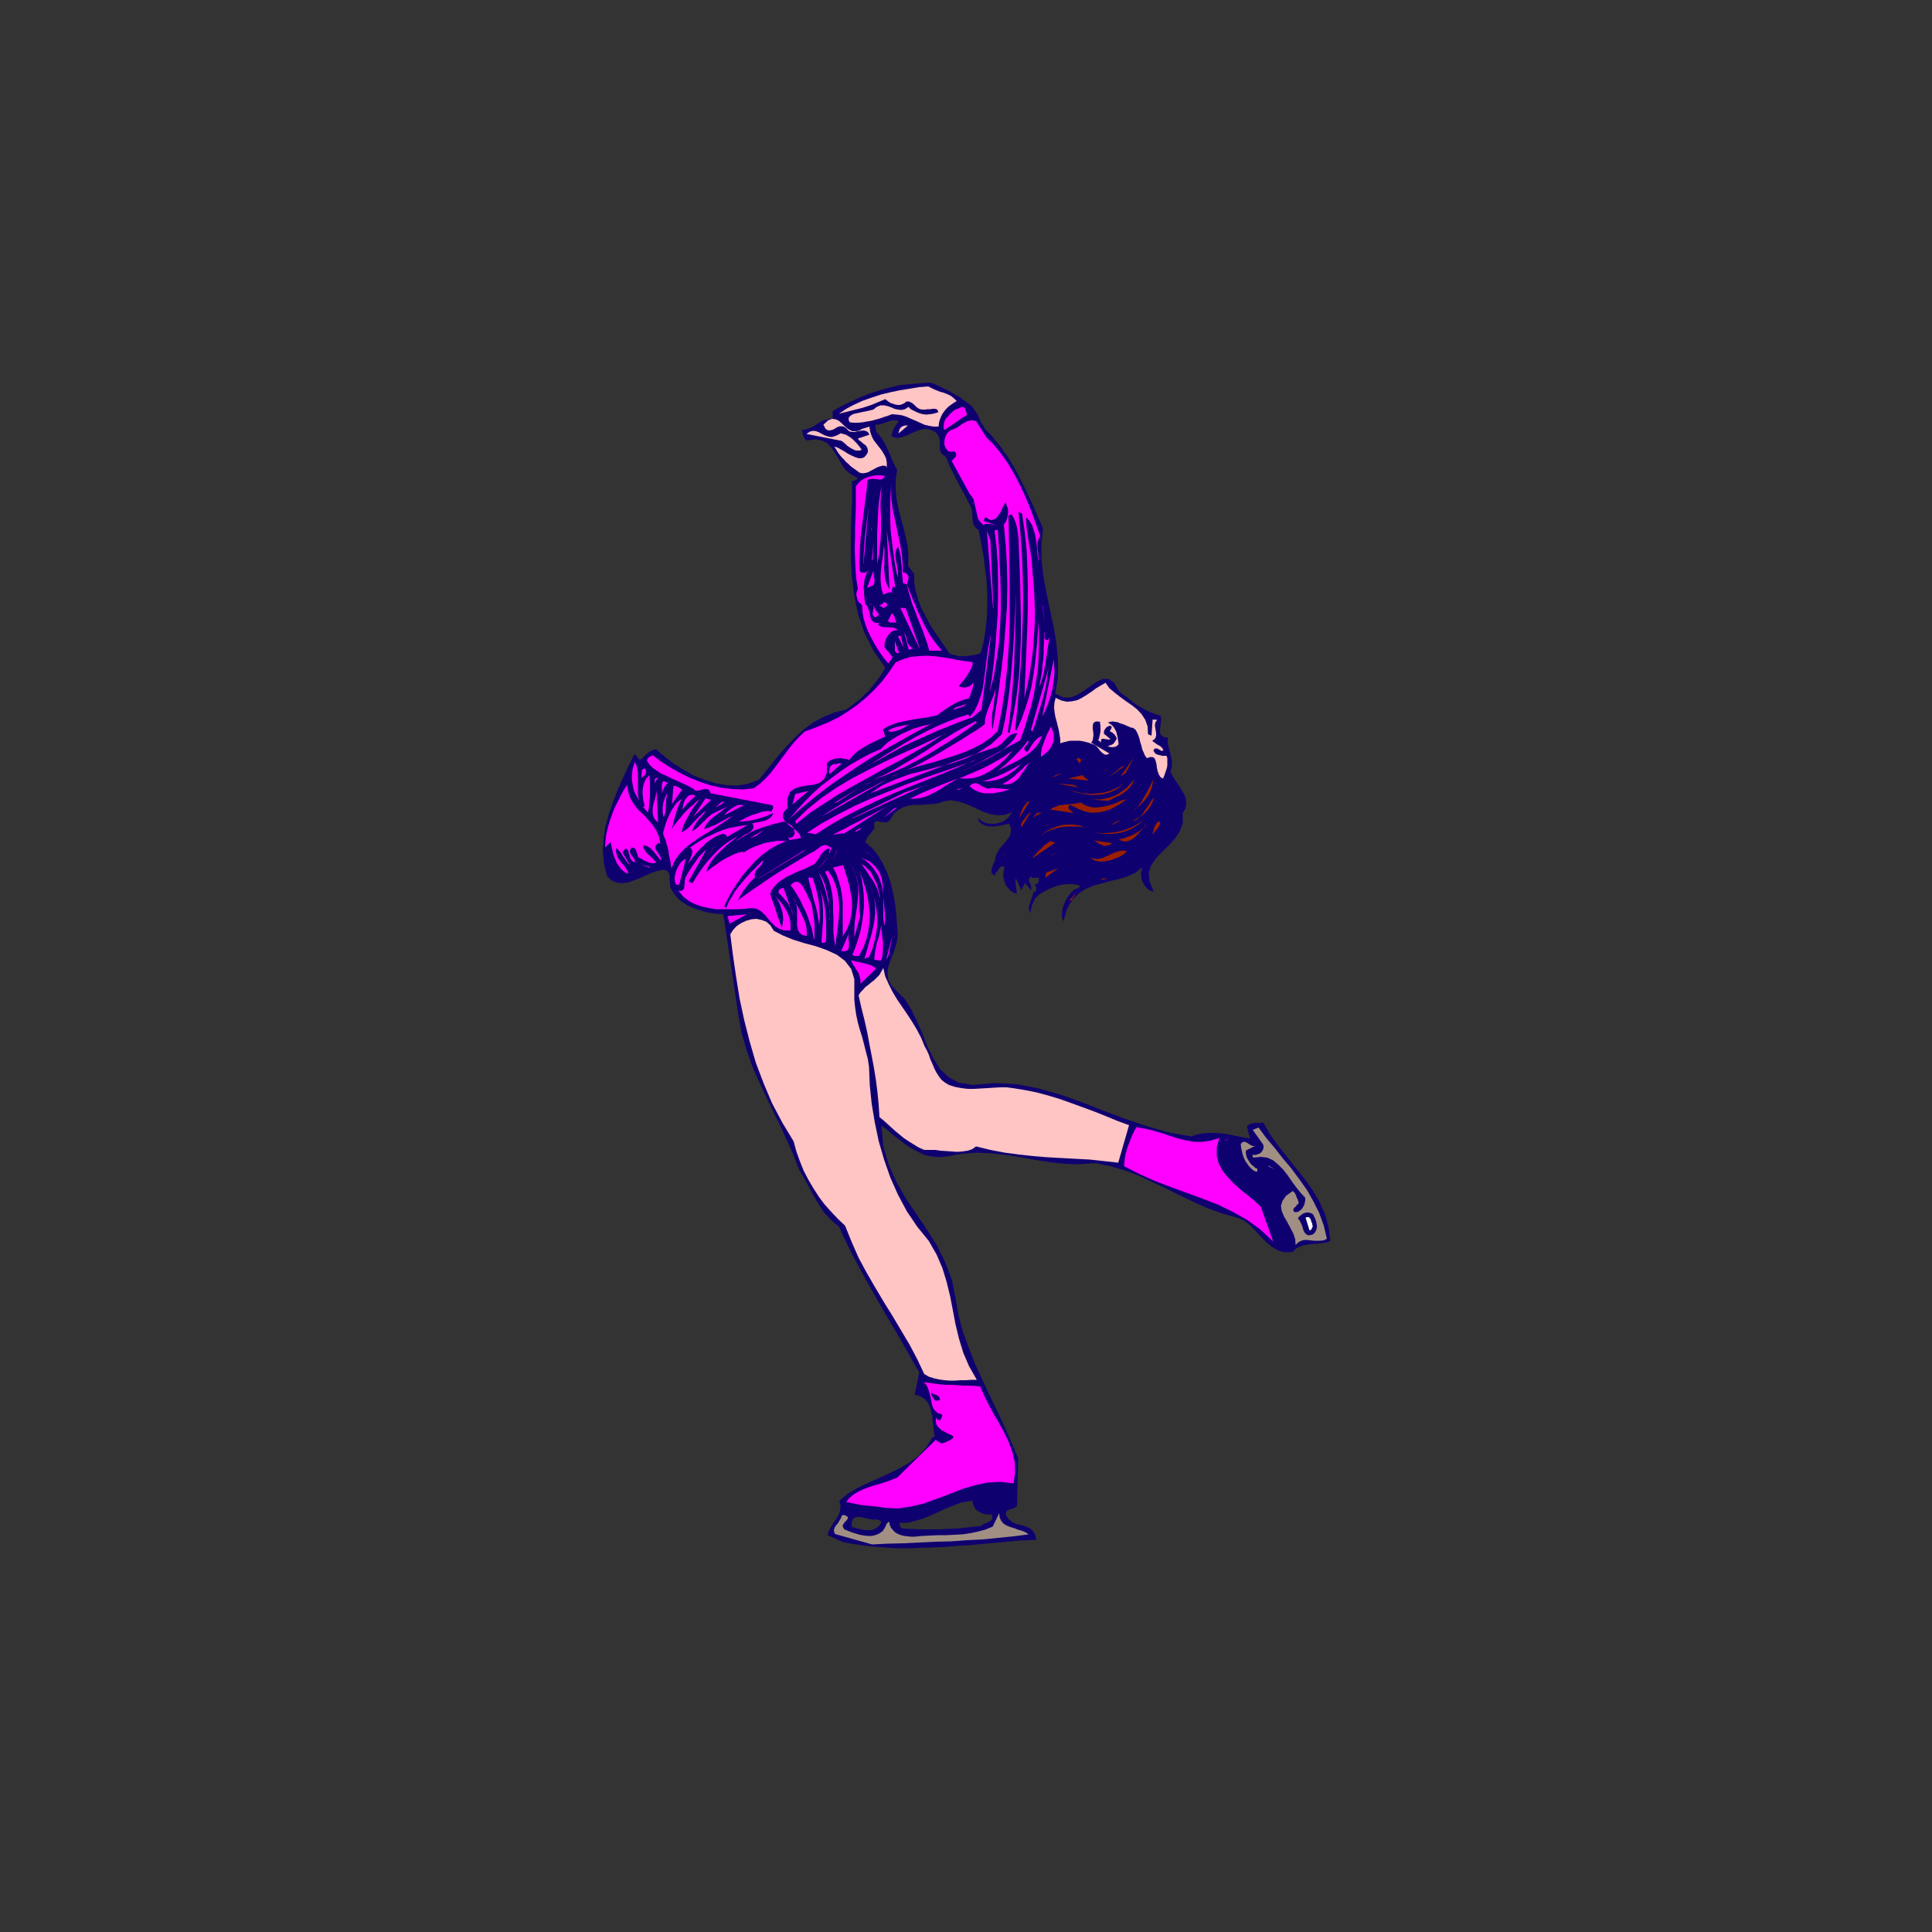 <?xml version="1.0" encoding="utf-8"?>
<!-- Generator: Adobe Illustrator 14.0.0, SVG Export Plug-In . SVG Version: 6.00 Build 43363)  -->
<!DOCTYPE svg PUBLIC "-//W3C//DTD SVG 1.1//EN" "http://www.w3.org/Graphics/SVG/1.1/DTD/svg11.dtd">
<svg version="1.1" id="Calque_1" xmlns="http://www.w3.org/2000/svg" xmlns:xlink="http://www.w3.org/1999/xlink" x="0px" y="0px"
	 width="500px" height="500px" viewBox="0 0 500 500" enable-background="new 0 0 500 500" xml:space="preserve">
<rect x="0" y="0" width="500" height="500" fill="#333333" stroke="none"/>
<g>
	<polygon fill="#0F0070" points="326.9,290.5 326.5,290.6 326.101,290.6 325.601,290.6 325.2,290.6 324.7,290.6 324.3,290.699 
		323.9,290.801 323.4,290.9 323.101,291.199 322.7,291.5 323.5,294.6 322,294.4 320.5,294.1 319,293.801 317.5,293.5 315.9,293.301 
		314.4,293.199 312.9,293.199 311.4,293.301 309.8,293.6 308.2,294.1 302.601,293.1 297,291.5 291.3,289.6 285.7,287.5 
		280.101,285.301 274.5,283.301 268.8,281.699 263.2,280.6 257.5,280.301 251.7,280.801 248.2,280.199 245.5,278.801 243.3,276.699 
		241.6,274 240.1,271 238.8,267.699 237.4,264.5 235.9,261.4 234.2,258.6 231.9,256.301 230.6,254.9 229.9,253.5 229.7,252 
		229.8,250.5 230.3,248.9 230.9,247.4 231.5,245.8 232,244.2 232.3,242.7 232.3,241.1 232.1,238.7 231.9,236.1 231.6,233.6 
		231.1,231 230.5,228.5 229.7,226.1 228.6,223.7 227.4,221.6 225.8,219.6 223.9,217.9 224.1,217.5 224.3,217.1 224.5,216.7 
		224.8,216.3 225,216 225.3,215.7 225.5,215.4 225.8,215 226,214.7 226.3,214.4 226.2,213.5 226.3,212.9 226.6,212.6 227,212.5 
		227.5,212.6 228.1,212.7 228.8,212.8 229.4,212.8 229.9,212.6 230.4,212.1 231.3,210.6 232.5,209.6 233.7,208.9 235.1,208.5 
		236.6,208.3 238.2,208.3 239.7,208.2 241.3,208.1 242.8,207.9 244.2,207.4 246,207.1 247.8,207.4 249.6,207.9 251.3,208.6 
		253,209.4 254.7,210.2 256.4,210.7 258.2,211 260,210.9 261.9,210.2 261.601,210.7 261,211.5 260.2,212.2 259.4,212.7 258.4,213 
		257.5,213.2 256.5,213.2 255.5,213.1 254.601,212.8 253.8,212.3 253.101,211.6 253.4,212.7 254.101,213.2 254.8,213.6 255.5,213.8 
		256.3,213.9 257.101,213.9 257.9,213.8 258.7,213.7 259.601,213.5 260.4,213.3 261.2,213.2 261.601,214.3 261.601,215.3 
		261.4,216.2 260.9,217 260.2,217.9 259.5,218.7 258.8,219.5 258.2,220.5 257.7,221.5 257.5,222.6 257.4,223 257.101,223.5 
		256.9,224 256.8,224.5 256.601,225 256.601,225.4 256.601,225.9 256.8,226.2 257.2,226.4 257.7,226.6 257.5,226 257.8,225.8 
		258,225.6 258.2,225.3 258.4,225 258.601,224.7 258.8,224.5 259,224.3 259.2,224.2 259.5,224.2 259.8,224.3 259.9,224.4 
		259.9,224.5 259.9,224.6 259.9,224.6 259.9,224.7 259.9,224.8 259.9,224.9 259.8,225 259.8,225.1 259.8,225.2 259.7,225.9 
		259.601,226.7 259.8,227.5 260,228.3 260.3,229 260.7,229.6 261.2,230.2 261.8,230.7 262.4,231.1 263.101,231.3 263.101,230.9 
		263.101,230.5 263,230.1 263,229.7 262.9,229.3 262.9,228.9 262.8,228.5 262.8,228.1 262.8,227.7 262.9,227.3 264.3,230.4 
		265.3,228.5 266.8,230.4 266.9,230 266.9,229.7 266.8,229.3 266.7,228.9 266.5,228.6 266.4,228.2 266.3,227.9 266.3,227.5 
		266.5,227.2 266.8,226.8 267,227 267.2,227.2 267.4,227.2 267.601,227.2 267.9,227.2 268.101,227.2 268.3,227.1 268.5,227.1 
		268.8,227.2 269,227.3 268.9,227.4 268.8,227.6 268.8,227.8 268.8,228.1 268.7,228.3 268.601,228.5 268.5,228.6 268.4,228.8 
		268.101,228.8 267.8,228.9 267.9,229.1 268,229.3 268.101,229.5 268.2,229.8 268.2,230 268.2,230.2 268.2,230.4 268,230.6 
		267.8,230.8 267.4,231 267.3,231.6 267.101,232.1 266.9,232.7 266.7,233.3 266.5,233.9 266.3,234.4 266.3,234.9 266.3,235.4 
		266.5,235.8 266.8,236.2 266.8,235.6 266.9,235.1 267,234.5 267.2,234 267.4,233.5 267.7,232.9 268,232.4 268.4,232 268.8,231.6 
		269.2,231.3 270.101,230.8 271,230.3 272.101,229.8 273.101,229.4 274.2,229.1 275.2,228.9 276.3,228.8 277.4,228.8 278.4,228.9 
		279.5,229.2 279.4,229.5 279.3,229.6 279.2,229.8 279.101,229.9 278.9,229.9 278.7,230 278.601,230 278.4,230.1 278.2,230.1 
		278.101,230.2 277.4,230.8 276.8,231.5 276.3,232.2 275.8,233.1 275.4,233.9 275.101,234.8 274.9,235.7 274.8,236.7 274.9,237.6 
		275.2,238.5 276.101,235.3 277.4,233 279.101,231.3 280.9,230.1 283,229.2 285.2,228.6 287.4,228 289.601,227.5 291.8,226.8 
		293.8,225.9 295.601,224.5 295.5,225.1 295.3,225.8 295.3,226.5 295.4,227.3 295.601,228 295.9,228.6 296.3,229.3 296.8,229.8 
		297.3,230.3 297.9,230.6 298.601,230.8 297.5,228.2 297.3,225.9 297.9,224 299.101,222.2 300.7,220.5 302.4,218.9 304,217.1 
		305.3,215.2 306.101,213 306.101,210.4 306.8,209.2 307,208 306.9,206.9 306.601,205.8 306,204.8 305.4,203.8 304.7,202.7 
		304,201.7 303.4,200.7 302.9,199.7 303.2,198.8 303.3,197.9 303.3,196.9 303.101,196 302.9,195 302.601,194.1 302.4,193.2 
		302.2,192.4 302.2,191.6 302.3,190.9 301.4,190.8 300.8,190.5 300.4,190.1 300.2,189.5 300.2,188.8 300.3,188 300.4,187.3 
		300.5,186.5 300.5,185.8 300.3,185.2 299.2,184.9 298.101,184.5 297,184 295.9,183.4 294.8,182.8 293.7,182.1 292.7,181.3 
		291.7,180.5 290.7,179.8 289.7,179 288.3,176.7 286.9,175.7 285.4,175.7 283.9,176.4 282.3,177.5 280.601,178.7 278.9,179.8 
		277.101,180.5 275.2,180.5 273.101,179.5 273.8,175.2 273.8,170.9 273.4,166.6 272.7,162.3 271.8,158.1 270.9,153.8 270.101,149.6 
		269.601,145.3 269.5,141.1 269.9,136.7 269.2,135.1 268.5,133.5 267.8,131.9 267.101,130.2 266.3,128.6 265.5,126.9 264.7,125.3 
		263.9,123.7 263.101,122.1 262.2,120.5 260.8,121.5 259.5,122.4 258.2,123.4 256.9,124.3 255.7,125.2 254.5,126 253.4,126.9 
		252.2,127.6 251.2,128.4 250.2,129.1 250.3,129.3 250.4,129.6 250.5,129.8 250.6,130 250.8,130.2 250.9,130.4 251,130.7 
		251.101,130.9 251.2,131.1 251.3,131.3 251.5,131.9 251.601,132.6 251.601,133.2 251.7,133.9 251.7,134.5 251.8,135.2 252,135.8 
		252.3,136.3 252.7,136.8 253.3,137.2 253.9,140.5 254.5,143.7 254.9,146.9 255.3,150.1 255.5,153.3 255.5,156.5 255.4,159.6 
		255.101,162.8 254.601,165.9 253.8,169 253.101,169.3 252.3,169.5 251.601,169.6 250.7,169.7 249.9,169.8 249,169.8 248.2,169.8 
		247.3,169.6 246.5,169.4 245.7,169.1 244.5,167.3 243.2,165.4 241.9,163.5 240.6,161.5 239.5,159.4 238.4,157.3 237.6,155.2 
		237,153 236.6,150.8 236.6,148.6 235,146.4 235.1,143.9 234.9,141.4 234.4,139 233.8,136.5 233.1,134 232.5,131.5 232,129.1 
		231.8,126.6 231.8,124.1 232.2,121.6 231.7,120.8 231.3,119.9 230.8,118.9 230.4,117.8 229.9,116.7 229.4,115.6 228.9,114.6 
		228.3,113.6 227.6,112.6 226.8,111.8 226.5,109.9 227.2,109.9 227.9,109.8 228.5,109.6 229,109.4 229.6,109.2 230.2,109 
		230.7,108.8 231.3,108.8 231.9,108.8 232.6,109 232.4,109.3 232.1,109.7 231.9,110 231.6,110.4 231.4,110.8 231.2,111.1 
		231.1,111.5 230.9,112 230.8,112.4 230.7,112.9 231.7,113.3 232.7,113.3 233.8,113 234.9,112.6 235.9,112.1 237.1,111.6 
		238.2,111.2 239.3,111 240.5,111.1 241.7,111.6 242.4,112.1 242.8,112.7 243.1,113.4 243.2,114.1 243.2,114.8 243.2,115.6 
		243.3,116.4 243.5,117.1 244,117.7 244.8,118.2 245.2,119.2 245.6,120.2 246.1,121.3 246.7,122.4 247.2,123.5 247.8,124.6 
		248.4,125.8 249,126.9 249.6,128 250.2,129.1 251.2,128.4 252.2,127.6 253.4,126.9 254.5,126 255.7,125.2 256.9,124.3 258.2,123.4 
		259.5,122.4 260.8,121.5 262.2,120.5 261.601,119.5 261,118.6 260.4,117.6 259.7,116.7 259.101,115.8 258.4,114.9 257.7,114.1 
		257,113.2 256.3,112.4 255.5,111.6 254.9,111 254.5,110.2 254,109.5 253.601,108.7 253.3,107.9 252.9,107.1 252.4,106.4 
		251.9,105.7 251.4,105 250.7,104.5 249.7,103.8 248.8,103.1 247.9,102.5 246.9,102 246,101.4 245,100.9 244,100.4 242.9,99.9 
		241.8,99.4 240.7,99 238,99.2 235.4,99.4 232.8,99.7 230.2,100.3 227.7,101 225.2,101.8 222.7,102.8 220.2,103.9 217.8,105.1 
		215.5,106.4 215.5,108.4 214.7,108.4 213.8,108.6 213.1,108.8 212.3,109.2 211.5,109.7 210.8,110.2 210,110.6 209.2,110.9 
		208.4,111.2 207.5,111.2 207.6,111.5 207.7,111.8 207.7,112.1 207.8,112.4 207.9,112.7 208,113 208.2,113.3 208.3,113.6 
		208.5,113.8 208.8,114 211,113.7 212.7,114 214.1,114.7 215.2,115.9 216.1,117.2 217,118.7 217.9,120.3 218.9,121.7 220.3,122.8 
		221.9,123.7 221.9,123.9 221.8,124 221.7,124.1 221.5,124.2 221.4,124.3 221.2,124.3 221,124.4 220.8,124.4 220.7,124.4 
		220.5,124.5 220.5,129.6 220.3,134.6 220.2,139.6 220.2,144.5 220.5,149.4 221.1,154.3 222.1,159 223.7,163.7 226,168.3 
		229.1,172.8 228.3,174.2 227.5,175.4 226.6,176.6 225.6,177.8 224.7,178.9 223.6,179.9 222.6,180.9 221.4,181.8 220.3,182.7 
		219,183.6 215.9,184.4 213,185.6 210.4,187 208.1,188.7 205.9,190.7 203.9,192.8 201.9,195 200.1,197.2 198.2,199.6 196.4,201.8 
		193.7,202.8 190.9,203.3 188,203.2 185.2,202.7 182.3,201.8 179.5,200.7 176.9,199.2 174.3,197.6 172,195.8 169.8,193.9 169.3,194 
		168.8,194.2 168.3,194.4 167.9,194.7 167.5,195 167.2,195.3 166.8,195.6 166.5,196 166.2,196.3 165.8,196.6 165.6,196.6 
		165.3,196.5 165.2,196.3 165,196.1 164.9,195.9 164.8,195.8 164.7,195.6 164.5,195.4 164.4,195.3 164.2,195.2 162.7,198.1 
		161.3,201.2 159.9,204.3 158.7,207.4 157.6,210.6 156.7,213.8 156.2,217.1 156,220.3 156.3,223.5 157.1,226.7 158.3,227.9 
		159.6,228.4 161,228.6 162.4,228.4 163.9,227.9 165.5,227.3 167,226.6 168.6,225.9 170.1,225.4 171.6,225.1 172.2,225.2 
		172.7,225.4 173,225.8 173.2,226.3 173.3,226.8 173.3,227.4 173.3,228 173.4,228.6 173.4,229.2 173.5,229.7 174.3,231.1 
		175.3,232.4 176.5,233.4 177.9,234.3 179.4,235 180.9,235.5 182.5,236 184.1,236.3 185.7,236.5 187.2,236.6 191.2,263.4 192,267.6 
		193.2,271.699 194.6,275.699 196.3,279.6 198.1,283.5 199.9,287.301 201.8,291.1 203.6,295 205.3,298.801 206.8,302.699 
		207.7,304.199 208.6,305.801 209.5,307.5 210.4,309.1 211.3,310.699 212.2,312.199 213.2,313.699 214.4,315 215.7,316.301 
		217.1,317.4 218.9,321.301 220.8,325.1 222.9,329 225,332.801 227.1,336.5 229.3,340.301 231.5,344 233.7,347.801 235.8,351.5 
		237.9,355.199 236.7,361.1 237,361 238.3,361.4 239.4,362.1 240.1,363 240.7,364.1 241,365.301 241.3,366.699 241.4,368 
		241.6,369.4 241.7,370.699 241.9,371.801 241.3,372 239.7,374.6 237.7,376.801 235.4,378.5 232.8,380 230.1,381.301 227.3,382.6 
		224.6,383.801 221.9,385.1 219.4,386.6 217.2,388.4 217.5,389.4 217.5,390.4 217.3,391.301 217,392.1 216.5,393 215.9,393.801 
		215.4,394.6 214.9,395.5 214.4,396.4 214.2,397.301 218.2,399.1 220.9,399.6 223.7,400 226.5,400.301 229.3,400.5 232.1,400.699 
		234.9,400.699 237.7,400.6 240.6,400.5 243.4,400.4 246.2,400.199 244.7,395.699 243.6,395.801 242.4,395.801 241.2,395.801 
		240.1,395.801 238.9,395.801 237.8,395.801 236.6,395.699 235.5,395.699 234.3,395.6 233.2,395.5 232.7,394.1 233,394.1 
		233.4,394.1 233.7,394.1 234,394.1 234.4,394.1 234.7,394.1 235.1,394 235.4,394 235.7,393.9 236.1,393.801 227.8,393.5 
		227.8,393.6 227.9,393.6 227.9,393.699 228,393.699 228,393.699 228,393.801 228,393.801 228.1,393.9 228.1,393.9 228.1,394 
		227.6,394.801 226.9,395.4 226.2,395.801 225.4,396 224.6,396 223.7,396 222.9,395.801 222,395.6 221.2,395.4 220.4,395.1 
		220.4,394 220.7,393.199 221.2,392.699 221.9,392.6 222.7,392.6 223.6,392.801 224.5,393 225.4,393.199 226.2,393.301 227,393.199 
		227,393.199 227.1,393.301 227.2,393.301 227.3,393.301 227.4,393.4 227.5,393.4 227.5,393.4 227.6,393.5 227.7,393.5 227.8,393.5 
		236.1,393.801 237.6,393.4 239.2,392.9 240.8,392.199 242.4,391.5 243.9,390.801 245.5,390.1 247.1,389.5 248.6,388.9 250.2,388.6 
		251.7,388.4 251.8,389.1 252,389.699 252.3,390.301 252.7,390.801 253.3,391.199 253.9,391.5 254.5,391.801 255.2,391.9 255.9,392 
		256.7,391.9 256.8,392.5 256.8,393 256.601,393.301 256.4,393.6 256,393.801 255.601,394 255.101,394.199 254.7,394.4 254.3,394.6 
		253.9,394.9 253,395 252.101,395.1 251.2,395.199 250.3,395.301 249.3,395.4 248.4,395.5 247.5,395.6 246.6,395.6 245.6,395.699 
		244.7,395.699 246.2,400.199 248.4,400 250.6,399.9 252.8,399.699 255,399.5 257.2,399.301 259.4,399.1 261.601,398.9 
		263.8,398.699 266,398.6 268.2,398.5 267.9,397.1 267.3,396.199 266.5,395.5 265.601,395.1 264.7,394.801 263.7,394.6 
		262.7,394.301 261.8,393.801 261,393.1 260.4,392.199 260.3,391.6 260.4,391.301 260.601,391 260.9,390.801 261.3,390.699 
		261.8,390.5 262.2,390.4 262.601,390.199 262.9,390 263.2,389.699 263.5,377.4 261.8,373.4 260,369.301 258.101,365.199 
		256.101,361.1 254.2,357 252.3,352.9 250.7,348.699 249.2,344.699 248.1,340.6 247.4,336.6 246.4,331.4 244.6,326.6 242.4,322.199 
		239.8,318.1 237.1,314.1 234.4,310.1 232,305.9 230,301.5 228.6,296.6 228.1,291.301 229.6,292.4 231.1,293.699 232.7,294.9 
		234.2,296.1 235.9,297.199 237.6,298.1 239.3,298.9 241.1,299.301 243.1,299.5 245,299.301 248.9,298.6 252.8,298.301 
		256.601,298.5 260.4,298.9 264.2,299.5 268,300.199 271.8,300.801 275.7,301.199 279.5,301.301 283.4,301 287.3,301.801 
		291.101,302.9 294.8,304.301 298.4,306 302,307.699 305.601,309.5 309.2,311.199 312.8,312.801 316.5,314.1 320.4,315.199 
		322,315.9 323.4,317 324.601,318.199 325.8,319.5 327,320.801 328.2,321.9 329.5,322.9 330.9,323.699 332.601,324.1 334.5,324 
		335.3,323.199 336.2,322.699 337.2,322.301 338.3,322.1 339.3,322 340.4,321.9 341.5,321.801 342.5,321.699 343.5,321.5 
		344.3,321.1 343.8,317.4 342.8,313.9 341.3,310.699 339.5,307.699 337.4,304.801 335.2,302.1 333,299.301 330.8,296.5 328.7,293.6 
		327,290.6 327,290.6 	"/>
	<polygon fill="#0F0070" points="273.2,180.6 274.7,181.3 276.101,181.6 277.4,181.5 278.8,181.2 280,180.6 281.3,179.8 282.5,179 
		283.7,178.1 284.9,177.4 286.101,176.7 287.101,178.1 288.4,179.2 289.8,180.3 291.3,181.4 292.9,182.5 294.3,183.6 295.5,184.9 
		296.4,186.3 297,188 297.101,190 298,190.4 298.3,186.2 299.5,186.3 299.101,186.8 298.9,187.4 298.9,187.9 299,188.5 
		299.101,189.1 299.2,189.7 299.2,190.3 299.101,190.8 298.8,191.3 298.2,191.7 298.4,191.9 298.7,192.1 299.101,192.4 299.4,192.6 
		299.7,192.8 300.101,193 300.4,193.2 300.7,193.5 300.9,193.8 301.101,194.2 300.8,194.3 300.5,194.3 300.2,194.1 300,194 
		299.7,193.8 299.4,193.7 299.101,193.7 298.9,193.7 298.7,193.9 298.5,194.2 298.7,194.6 299,195 299.3,195.2 299.601,195.3 
		300,195.4 300.4,195.5 300.8,195.6 301.2,195.6 301.601,195.6 301.9,195.6 302.101,196.2 302.101,196.8 302.101,197.5 
		302.101,198.1 302,198.7 301.8,199.3 301.601,199.9 301.4,200.5 301.2,201 301,201.5 300.3,201.1 299.9,200.4 299.601,199.6 
		299.4,198.7 299.3,197.8 299.101,197 298.9,196.4 298.5,196 297.8,195.9 296.8,196.2 296.3,195.5 296,194.8 295.601,193.9 
		295.4,193 295.101,192.1 294.9,191.2 294.601,190.3 294.3,189.6 293.9,188.9 293.3,188.4 292.7,188.3 292,188 291.3,187.7 
		290.601,187.4 289.9,187.2 289.2,186.9 288.601,186.8 287.9,186.7 287.3,186.8 286.7,187 287.4,187.4 287.9,187.8 288.3,188.3 
		288.601,188.8 288.9,189.4 289,189.9 289.2,190.6 289.3,191.2 289.4,191.9 289.5,192.6 289.3,192.8 289.101,193 288.8,193.2 
		288.5,193.3 288.2,193.3 287.8,193.4 287.5,193.3 287.101,193.3 286.8,193.2 286.5,193.1 286.9,193.1 287.2,192.9 287.5,192.8 
		287.8,192.7 288.101,192.5 288.3,192.3 288.5,192 288.7,191.7 288.9,191.4 289,191.1 288.9,190.8 288.8,190.6 288.601,190.4 
		288.5,190.1 288.3,190 288.101,189.8 287.9,189.6 287.7,189.5 287.5,189.4 287.2,189.3 287.3,189.2 287.3,189 287.4,188.9 
		287.5,188.7 287.601,188.6 287.601,188.5 287.7,188.3 287.7,188.2 287.601,188 287.5,187.9 287.3,187.8 287,187.9 286.7,188 
		286.4,188.2 286.2,188.4 286,188.7 285.8,189 285.7,189.3 285.7,189.6 285.7,189.9 287.4,191.3 287.101,191.4 286.8,191.4 
		286.4,191.3 286.101,191.3 285.7,191.2 285.4,191.2 285.2,191.2 285,191.4 284.9,191.7 285,192.2 283.8,191.2 284.2,191.6 
		284.4,191.2 284.5,190.8 284.601,190.3 284.7,189.8 284.8,189.3 284.8,188.8 284.8,188.3 284.8,187.8 284.7,187.3 284.7,186.8 
		283.8,186.7 283.2,186.9 282.9,187.3 282.8,187.9 282.8,188.6 282.9,189.3 283,190.1 282.9,190.9 282.8,191.6 282.4,192.2 
		287.101,195 286.5,195.3 286,195.3 285.601,195.1 285.2,194.8 284.8,194.4 284.4,193.9 284,193.4 283.601,193 283.101,192.7 
		282.5,192.5 281.7,192.2 280.9,192 280.101,191.8 279.3,191.7 278.5,191.7 277.7,191.7 276.9,191.7 276.101,191.9 275.2,192.1 
		274.4,192.4 274.4,191.3 274.2,190.1 274,188.9 273.7,187.7 273.4,186.5 273.101,185.4 272.9,184.2 272.8,183 272.9,181.8 
		273.2,180.6 273.2,180.6 	"/>
	<polygon fill="#FFC4C4" points="274.3,192.4 275.2,192.1 276.101,191.9 276.9,191.7 277.7,191.7 278.5,191.7 279.3,191.7 
		280.101,191.8 280.9,192 281.7,192.2 282.5,192.5 283.101,192.7 283.601,193 284,193.4 284.4,193.9 284.8,194.4 285.2,194.8 
		285.601,195.1 286,195.3 286.5,195.3 287.101,195 282.4,192.2 282.8,191.6 282.9,190.9 283,190.1 282.9,189.3 282.8,188.6 
		282.8,187.9 282.9,187.3 283.2,186.9 283.8,186.7 284.7,186.8 284.7,187.3 284.8,187.8 284.8,188.3 284.8,188.8 284.8,189.3 
		284.7,189.8 284.601,190.3 284.5,190.8 284.4,191.2 284.2,191.6 283.8,191.2 285,192.2 284.9,191.7 285,191.4 285.2,191.2 
		285.4,191.2 285.7,191.2 286.101,191.3 286.4,191.3 286.8,191.4 287.101,191.4 287.4,191.3 285.7,189.9 285.7,189.6 285.7,189.3 
		285.8,189 286,188.7 286.2,188.4 286.4,188.2 286.7,188 287,187.9 287.3,187.8 287.5,187.9 287.601,188 287.7,188.2 287.7,188.3 
		287.601,188.5 287.601,188.6 287.5,188.7 287.4,188.9 287.3,189 287.3,189.2 287.2,189.3 287.5,189.4 287.7,189.5 287.9,189.6 
		288.101,189.8 288.3,190 288.5,190.1 288.601,190.4 288.8,190.6 288.9,190.8 289,191.1 288.9,191.4 288.7,191.7 288.5,192 
		288.3,192.3 288.101,192.5 287.8,192.7 287.5,192.8 287.2,192.9 286.9,193.1 286.5,193.1 286.8,193.2 287.101,193.3 287.5,193.3 
		287.8,193.4 288.2,193.3 288.5,193.3 288.8,193.2 289.101,193 289.3,192.8 289.5,192.6 289.4,191.9 289.3,191.2 289.2,190.6 
		289,189.9 288.9,189.4 288.601,188.8 288.3,188.3 287.9,187.8 287.4,187.4 286.7,187 287.3,186.8 287.9,186.7 288.601,186.8 
		289.2,186.9 289.9,187.2 290.601,187.4 291.3,187.7 292,188 292.7,188.3 293.3,188.4 293.9,188.9 294.3,189.6 294.601,190.3 
		294.9,191.2 295.101,192.1 295.4,193 295.601,193.9 296,194.8 296.3,195.5 296.8,196.2 297.8,195.9 298.5,196 298.9,196.4 
		299.101,197 299.3,197.8 299.4,198.7 299.601,199.6 299.9,200.4 300.3,201.1 301,201.5 301.2,201 301.4,200.5 301.601,199.9 
		301.8,199.3 302,198.7 302.101,198.1 302.101,197.5 302.101,196.8 302.101,196.2 301.9,195.6 301.601,195.6 301.2,195.6 
		300.8,195.6 300.4,195.5 300,195.4 299.601,195.3 299.3,195.2 299,195 298.7,194.6 298.5,194.2 298.7,193.9 298.9,193.7 
		299.101,193.7 299.4,193.7 299.7,193.8 300,194 300.2,194.1 300.5,194.3 300.8,194.3 301.101,194.2 300.9,193.8 300.7,193.5 
		300.4,193.2 300.101,193 299.7,192.8 299.4,192.6 299.101,192.4 298.7,192.1 298.4,191.9 298.2,191.7 298.8,191.3 299.101,190.8 
		299.2,190.3 299.2,189.7 299.101,189.1 299,188.5 298.9,187.9 298.9,187.4 299.101,186.8 299.5,186.3 298.3,186.2 298,190.4 
		297.101,190 297,188 296.4,186.3 295.5,184.9 294.3,183.6 292.9,182.5 291.3,181.4 289.8,180.3 288.4,179.2 287.101,178.1 
		286.101,176.7 284.9,177.4 283.7,178.1 282.5,179 281.3,179.8 280,180.6 278.8,181.2 277.4,181.5 276.101,181.6 274.7,181.3 
		273.2,180.6 272.9,181.8 272.8,183 272.9,184.2 273.101,185.4 273.4,186.5 273.7,187.7 274,188.9 274.2,190.1 274.4,191.3 
		274.4,192.4 274.4,192.4 	"/>
	<polygon fill="#FFC4C4" points="247.6,103.8 246.9,104.2 246.2,104.7 245.5,105.2 244.9,105.8 244.4,106.4 243.9,107.1 
		243.5,107.9 243.2,108.7 243,109.5 242.9,110.4 241.6,110.4 240.4,110.2 239.2,109.9 238.1,109.4 237,108.9 235.8,108.4 
		234.7,107.9 233.5,107.5 232.2,107.3 230.8,107.2 229.8,107.6 228.8,107.9 227.7,108.3 226.6,108.6 225.5,108.9 224.3,109.1 
		223.2,109.3 222.1,109.4 221,109.4 219.9,109.3 219.6,108.6 219.7,108 220.1,107.6 220.7,107.2 221.5,107 222.4,106.8 223.3,106.6 
		224.3,106.4 225.2,106.2 226,106 226.9,105.3 227.9,104.9 228.8,104.9 229.7,105.1 230.6,105.4 231.5,105.8 232.4,106 233.3,106.1 
		234.2,105.9 235.1,105.3 235.7,105.9 236.5,106.3 237.3,106.7 238.1,107 238.9,107.2 239.8,107.3 240.6,107.2 241.4,107.1 
		242.1,106.9 242.8,106.7 242.7,106.2 242.4,105.9 241.9,105.8 241.4,105.8 240.8,105.9 240.1,105.9 239.4,106 238.8,106 
		238.1,105.9 237.5,105.6 237.3,105.4 237,105.2 236.8,104.9 236.5,104.7 236.2,104.4 235.9,104.2 235.6,104.1 235.3,103.9 
		235,103.9 234.6,103.9 234.1,104.3 233.5,104.6 232.9,104.8 232.3,104.8 231.7,104.7 231.1,104.5 230.5,104.3 230,104 229.5,103.6 
		229.1,103.3 227.9,103.8 226.7,104.3 225.5,104.8 224.3,105.2 223,105.6 221.8,105.9 220.6,106.2 219.4,106.5 218.2,106.8 
		217.1,107.1 219,105.8 221.1,104.7 223.3,103.7 225.6,102.9 228,102.1 230.5,101.5 232.9,101 235.4,100.6 237.8,100.2 240.2,100 
		241,100.4 241.8,100.8 242.6,101.1 243.3,101.4 244.1,101.6 244.9,101.9 245.6,102.2 246.3,102.6 247,103.2 247.6,103.8 
		247.6,103.8 	"/>
	<polygon fill="#FFC4C4" points="222.8,111.1 225,110.4 225.2,111.7 225.6,112.9 226.1,113.9 226.8,114.8 227.5,115.7 228.2,116.6 
		228.8,117.6 229.3,118.6 229.5,119.7 229.5,121.1 229.3,120.6 228.5,120.5 227.7,120.7 226.9,121 226.2,121.4 225.4,121.8 
		224.7,122.2 224,122.4 223.2,122.5 222.4,122.3 221.6,121.7 220.9,121.2 220.2,120.7 219.6,120.1 218.9,119.5 218.4,118.9 
		217.8,118.3 217.3,117.7 216.8,117 216.4,116.3 215.9,115.6 216.7,115.8 217.6,116.3 218.5,116.8 219.4,117.4 220.4,117.9 
		221.3,118.3 222.2,118.6 223,118.6 223.7,118.3 224.3,117.6 224.6,117 224.6,116.5 224.5,116 224.3,115.6 224,115.2 223.5,114.9 
		223.1,114.5 222.7,114.2 222.3,113.9 222,113.5 225,112.5 224.6,111.8 224,111.5 223.4,111.4 222.7,111.5 222,111.6 221.3,111.8 
		220.6,111.8 220,111.7 219.5,111.4 219,110.8 218.3,110.4 217.6,110.3 217,110.4 216.4,110.7 215.8,111.1 215.2,111.3 214.6,111.4 
		214.1,111.3 213.6,110.9 213.1,109.9 214.3,108.8 215.3,108.4 216.2,108.5 217.1,108.9 217.9,109.6 218.7,110.4 219.6,111.1 
		220.6,111.6 221.7,111.6 222.9,111.2 222.9,111.2 	"/>
	<polygon fill="#FFC4C4" points="217.4,112.1 218.2,112.3 218.9,112.5 219.6,112.9 220.2,113.3 220.7,113.7 221.2,114.2 
		221.7,114.7 222.2,115.3 222.6,115.8 223,116.4 222.5,116.6 222.1,116.6 221.5,116.6 221,116.4 220.4,116.1 219.9,115.8 
		219.3,115.4 218.8,114.9 218.3,114.5 217.8,114.1 208.7,112.3 209.6,111.7 210.4,111.5 211.2,111.6 212,111.9 212.7,112.3 
		213.5,112.7 214.4,113 215.3,113.1 216.3,112.8 217.5,112.2 217.5,112.2 	"/>
	<polygon fill="#FFC4C4" points="235,110.1 232.5,112.2 232.6,111.8 232.7,111.5 232.8,111.1 233,110.8 233.3,110.5 233.6,110.3 
		234,110.2 234.3,110.1 234.7,110.1 235.1,110.2 235.1,110.2 	"/>
	<polygon fill="#FF00FF" points="249.9,106.2 250.3,107.3 244.4,111.3 244.2,110.7 244.2,110.1 244.3,109.5 244.5,108.9 
		244.8,108.3 245.3,107.8 245.7,107.3 246.2,106.8 246.7,106.4 247.2,106 247.5,105.9 247.8,105.8 248.1,105.7 248.5,105.5 
		248.8,105.4 249.1,105.3 249.4,105.4 249.6,105.5 249.8,105.8 249.9,106.2 249.9,106.2 	"/>
	<polygon fill="#FF00FF" points="255.101,113 257.2,115.1 259,117.3 260.7,119.7 262.2,122.2 263.601,124.8 264.9,127.5 
		266.101,130.3 267.2,133.1 268.2,135.9 269.2,138.7 268.9,139.3 268.601,139.9 268.5,140.6 268.5,141.2 268.5,141.9 268.601,142.6 
		268.7,143.2 268.7,143.9 268.8,144.6 268.8,145.3 268.601,144.4 268.5,143.3 268.4,142.2 268.3,141 268.101,139.7 267.9,138.4 
		267.5,137.1 267.101,135.9 266.4,134.8 265.601,133.9 265.601,135.2 265.7,136.6 265.9,138 266.101,139.4 266.3,140.8 
		266.601,142.2 266.8,143.6 267,145 267.101,146.4 267.2,147.9 267.5,151.2 267.7,154.5 267.8,157.8 267.8,161.1 267.601,164.3 
		267.4,167.6 267,170.9 266.5,174.2 265.9,177.4 265.101,180.7 265.3,175.9 265.5,171.2 265.7,166.4 265.9,161.7 266,156.9 
		266,152.1 265.9,147.3 265.7,142.5 265.2,137.7 264.5,132.9 263.601,132.5 264.101,138.2 264.5,143.8 264.7,149.5 264.8,155.1 
		264.7,160.8 264.5,166.4 264.2,172 263.8,177.6 263.3,183.2 262.7,188.8 263.101,189 264.3,186.3 265.3,183.5 266.2,180.7 
		266.9,177.9 267.4,175 267.8,172.2 268.101,169.3 268.4,166.4 268.601,163.5 268.7,160.7 268.9,163.8 268.9,167 268.8,170.2 
		268.601,173.3 268.101,176.4 267.601,179.5 266.9,182.6 266,185.6 265.101,188.6 264,191.6 249.6,199.4 250.8,198.7 252.3,198 
		253.8,197.2 255.5,196.4 257.101,195.5 258.7,194.6 260.101,193.6 261.4,192.4 262.5,191.2 263.3,189.8 262.601,189.8 261.9,190 
		261.4,190.3 260.8,190.8 260.3,191.3 259.8,191.8 259.3,192.4 258.7,192.8 258.101,193.3 257.3,193.5 254,194.6 250.8,195.7 
		247.5,196.9 244.3,198.1 241.2,199.3 238,200.5 234.8,201.7 231.6,202.9 228.4,204.1 225.2,205.3 228.4,203.2 231.8,201.7 
		235.3,200.4 238.9,199.5 242.6,198.5 246.2,197.6 249.7,196.4 253.101,194.8 256.4,192.7 259.3,190 260.101,186.3 260.7,182.7 
		261.2,179 261.601,175.4 261.9,171.7 262.2,168.1 262.4,164.4 262.601,160.7 262.8,157 263,153.4 262.9,157 262.8,160.6 
		262.7,164.2 262.601,167.8 262.5,171.4 262.3,175 262,178.6 261.7,182.3 261.3,185.9 260.8,189.5 261.3,189.7 262.3,184.8 
		263.101,180 263.7,175 264,170.1 264.2,165.1 264.2,160.1 264.101,155.1 264,150.1 263.8,145.1 263.601,140.1 263.601,139.4 
		263.5,138.7 263.4,138 263.3,137.2 263.2,136.5 263,135.8 262.8,135.1 262.5,134.4 262.2,133.8 261.8,133.1 261,133.4 261.101,139 
		261.2,144.6 261.3,150.2 261.3,155.8 261.3,161.3 261.101,166.9 260.7,172.5 260.101,178.1 259.3,183.6 258.2,189.2 256.4,190.9 
		254.3,192.4 252,193.6 249.7,194.6 247.2,195.5 244.6,196.3 242.1,197.1 239.5,197.8 237,198.5 234.6,199.3 236.8,198.3 
		238.9,197.2 240.9,196.1 243,194.9 245,193.7 247,192.5 249,191.3 251,190 253,188.8 254.9,187.4 254.9,186.6 255,185.7 
		255.3,184.8 255.601,183.8 256,182.8 256.4,181.8 256.8,180.8 257.2,179.8 257.5,178.8 257.7,177.9 257.601,179 257.5,180.1 
		257.3,181.2 257.2,182.4 257,183.5 256.8,184.6 256.7,185.7 256.7,186.8 256.7,187.8 256.9,188.8 257.7,183.6 258.5,178.4 
		259.2,173.1 259.8,167.8 260.2,162.5 260.601,157.2 260.7,151.8 260.601,146.5 260.3,141.2 259.8,135.8 260.2,135.2 260.5,134.6 
		260.7,134 260.8,133.3 260.9,132.7 260.9,132.1 260.8,131.5 260.601,131 260.4,130.4 260.2,130 259.9,130.6 259.5,131.3 259.2,132 
		258.8,132.8 258.3,133.5 257.8,134.1 257.3,134.4 256.601,134.6 255.9,134.4 255,133.8 254.5,134.8 257.4,135.8 257.601,135.9 
		257.601,135.9 257.4,135.9 257.101,135.8 256.7,135.7 256.2,135.6 255.7,135.6 255.2,135.6 254.8,135.7 254.601,135.9 253.9,135.3 
		253.3,134.6 253,133.8 252.8,132.9 252.601,132 252.4,131.1 252.2,130.3 252,129.4 251.601,128.6 251,127.9 246.3,119.3 
		246.4,119.2 246.6,119 246.7,118.8 246.8,118.7 247,118.6 247.1,118.4 247.2,118.3 247.4,118.1 247.4,117.9 247.5,117.7 
		247.4,117.4 247.3,117.1 247.2,116.9 246.9,116.9 246.7,116.8 246.4,116.9 246.2,116.9 245.9,116.9 245.7,116.8 245.4,116.8 
		245,116.3 244.6,115.7 244.4,115 244.4,114.3 244.5,113.6 244.7,112.9 245,112.3 245.5,111.7 246.1,111.3 246.9,111 247.4,110.8 
		247.9,110.5 248.5,110.1 249,109.7 249.6,109.4 250.1,109.1 250.7,108.9 251.3,108.8 252,108.8 252.601,109 255.2,113.1 
		255.2,113.1 	"/>
	<polygon fill="#FF00FF" points="229,123.2 228.7,123.7 228.3,124 227.9,124.1 227.4,124.1 227,124 226.5,124 226,123.9 
		225.5,123.9 225,124 224.5,124.3 224.3,126.6 224,129 223.7,131.3 223.4,133.7 223.1,136 222.8,138.4 222.6,140.7 222.5,143.1 
		222.4,145.5 222.5,147.8 222.7,148 223,148.2 223.3,148.2 223.5,148.2 223.8,148.2 224.1,148.1 224.3,148 224.5,147.8 224.7,147.6 
		224.9,147.4 224.3,148.3 223.9,149.3 223.7,150.2 223.6,151.1 223.5,152 223.6,152.9 223.6,153.8 223.7,154.6 223.8,155.5 
		223.9,156.3 224.4,156.8 224.7,157.5 224.9,158.1 225.1,158.8 225.2,159.5 225.4,160.1 225.7,160.6 226.1,161 226.7,161.2 
		227.6,161.2 227.2,161.6 227.7,162 228.1,162.2 228.7,162.3 229.2,162.3 229.8,162.3 230.3,162.4 230.9,162.4 231.4,162.5 
		231.9,162.7 232.3,163.1 231.7,163.1 231.1,163.3 230.6,163.6 230.2,164 229.8,164.5 229.4,165.1 229.2,165.7 229,166.3 
		228.9,166.9 228.9,167.5 229.1,167.7 229.3,168 229.5,168.3 229.7,168.5 230,168.8 230.2,169.1 230.4,169.3 230.6,169.6 
		230.8,169.8 231,170.1 229.9,171.7 228.9,170.5 228,169.3 227.1,167.9 226.2,166.4 225.4,164.9 224.6,163.3 224,161.7 223.5,160 
		223.2,158.3 223.1,156.6 222.8,156.3 222.4,156 222.1,155.6 221.9,155.2 221.8,154.7 221.7,154.3 221.6,153.8 221.7,153.3 
		221.8,152.9 222,152.4 221.6,149.7 221.4,147.1 221.3,144.4 221.2,141.8 221.3,139.1 221.3,136.5 221.4,133.8 221.5,131.2 
		221.5,128.5 221.5,125.8 222.1,125.1 222.8,124.4 223.6,123.9 224.5,123.5 225.3,123.3 226.2,123.1 227.1,123 227.8,123 
		228.5,123.1 229.1,123.2 229.1,123.2 	"/>
	<polygon fill="#FF00FF" points="229.4,124.3 229.4,132.4 229.4,124.3 229.4,124.3 	"/>
	<polygon fill="#FF00FF" points="226.2,125.7 226.1,133.2 226.2,125.7 226.2,125.7 	"/>
	<polygon fill="#FF00FF" points="227,145.7 227,144 227,142.1 227,140.1 227,138.1 227.1,136 227.2,133.9 227.3,131.7 227.5,129.6 
		227.8,127.6 228.2,125.6 228,127.6 227.9,129.6 227.9,131.6 228,133.6 228,135.7 228,137.7 227.9,139.7 227.7,141.7 227.5,143.8 
		227,145.8 227,145.8 	"/>
	<polygon fill="#FF00FF" points="233.5,148.1 234.1,148.2 234.5,148.4 234.8,148.6 235,148.9 235.1,149.3 235.1,149.7 235,150.1 
		234.9,150.5 234.8,150.9 234.7,151.3 235.4,153 236.1,154.8 236.9,156.6 237.6,158.4 238.5,160.2 239.3,161.9 240.3,163.7 
		241.3,165.3 242.5,166.9 243.8,168.4 240.5,168.4 240,166.6 239.4,164.9 238.8,163.2 238.1,161.5 237.4,159.8 236.8,158.1 
		236.1,156.4 235.6,154.7 235.1,153 234.7,151.3 233.7,150.9 233.6,149.9 233.5,149 233.4,148 233.4,147 233.3,146 233.2,145.1 
		233.1,144.1 232.9,143.2 232.7,142.4 232.5,141.5 232,142.1 231.8,142.8 231.7,143.5 231.8,144.3 231.9,145.1 232.1,146 
		232.2,146.8 232.4,147.7 232.4,148.5 232.3,149.4 231.8,147.1 231.4,144.7 231.1,142.3 230.8,139.8 230.5,137.3 230.4,134.8 
		230.4,132.2 230.4,129.7 230.5,127.2 230.8,124.7 230.6,127 230.7,129.3 231,131.6 231.5,134 232,136.3 232.5,138.7 233,141 
		233.4,143.4 233.6,145.7 233.6,148.1 233.6,148.1 	"/>
	<polygon fill="#FF00FF" points="223.4,145.8 223.5,144.8 223.5,143.6 223.6,142.2 223.7,140.7 223.8,139.2 224,137.5 224.2,135.9 
		224.4,134.2 224.6,132.6 224.8,131.1 223.5,145.8 223.5,145.8 	"/>
	<polygon fill="#FF00FF" points="225.5,136.6 225.6,137.8 225.6,136.6 225.6,136.6 	"/>
	<polygon fill="#FF00FF" points="231.1,151.8 231.1,152 231,152.1 230.9,152.3 230.9,152.5 230.8,152.6 230.8,152.8 230.8,152.9 
		230.8,153.1 230.9,153.2 231,153.4 230.7,153.3 230.5,153.3 230.3,153.3 230,153.3 229.8,153.4 229.5,153.5 229.3,153.6 
		229.1,153.7 228.8,153.8 228.6,153.9 228.2,152.7 228,151.4 227.9,150.2 227.9,148.9 228,147.6 228.1,146.3 228.3,145 228.5,143.7 
		228.6,142.4 228.8,141.1 228.9,142.3 228.9,143.4 228.9,144.6 228.9,145.8 228.8,146.9 228.9,148.1 229,149.2 229.2,150.3 
		229.6,151.4 230.2,152.5 229.5,137.3 231.7,152 231.1,151.8 231.1,151.8 	"/>
	<polygon fill="#FF00FF" points="225.6,145 226.1,140.5 225.9,144.6 225.6,145.1 225.6,145.1 	"/>
	<polygon fill="#FF00FF" points="225.5,151.7 224.4,152.1 226.1,147.5 226,147.9 226.1,148.3 226.1,148.8 226.2,149.3 226.3,149.8 
		226.3,150.3 226.3,150.7 226.2,151.1 225.9,151.5 225.5,151.7 225.5,151.7 	"/>
	<polygon fill="#FF00FF" points="257,157.4 255.4,137.3 256.3,139.8 257.101,157.4 257.101,157.4 	"/>
	<polygon fill="#FF00FF" points="258.2,137 258.5,141.3 258.7,145.6 258.9,149.8 259,154.1 259,158.3 258.8,162.5 258.5,166.7 
		257.9,170.9 257.2,175.1 256.101,179.2 256.7,175.5 257.2,171.5 257.601,167.4 257.9,163.2 258.2,159 258.3,154.6 258.3,150.3 
		258.2,145.9 257.9,141.6 257.4,137.3 258.2,137.1 258.2,137.1 	"/>
	<polygon fill="#FF00FF" points="262.601,143 263.101,152.1 262.601,143 262.601,143 	"/>
	<polygon fill="#FF00FF" points="227.5,159.1 226.6,159.8 226.1,159.5 225.9,159.2 225.8,158.8 225.9,158.4 226,157.9 226.1,157.5 
		226.1,157.1 226,156.7 225.6,156.5 225,156.3 225.4,156.3 225.7,156.5 226,156.7 226.2,157 226.4,157.4 226.6,157.8 226.8,158.1 
		227.1,158.5 227.3,158.8 227.6,159.1 227.6,159.1 	"/>
	<polygon fill="#FF00FF" points="229.3,155.9 229.5,156.2 229.6,156.4 229.6,156.6 229.6,156.7 229.4,156.9 229.3,157 229.1,157.1 
		228.9,157.2 228.8,157.3 228.7,157.4 227.5,156.6 227.8,156.6 228,156.5 228.2,156.4 228.3,156.3 228.5,156.2 228.6,156 
		228.7,155.9 228.9,155.9 229.1,155.9 229.3,156 229.3,156 	"/>
	<polygon fill="#FF00FF" points="237.9,167.7 233,157.3 234.4,157.4 238,167.7 238,167.7 	"/>
	<polygon fill="#FF00FF" points="231.9,161.1 231.8,161.1 231.5,161.1 231.3,161.1 231.1,161.1 230.9,161.1 230.7,161.1 
		230.4,161.1 230.2,161 230,160.9 229.8,160.7 230.8,158.7 231,158.9 231.2,159.1 231.3,159.3 231.5,159.6 231.6,159.9 231.6,160.1 
		231.7,160.4 231.8,160.7 231.9,160.9 232,161.2 232,161.2 	"/>
	<polygon fill="#FF00FF" points="236.3,167.8 235.2,168.2 234,163.7 234.3,164.2 234.5,164.7 234.6,165.2 234.7,165.7 234.8,166.1 
		235,166.5 235.2,166.9 235.4,167.2 235.8,167.5 236.3,167.8 236.3,167.8 	"/>
	<polygon fill="#FF00FF" points="233.9,167.7 232.4,164.7 233.1,164.5 233.9,167.8 233.9,167.8 	"/>
	<polygon fill="#FF00FF" points="232.6,169 232.2,169 231.9,168.9 231.7,168.6 231.6,168.3 231.6,167.9 231.6,167.5 231.6,167 
		231.6,166.6 231.6,166.2 231.6,165.9 232.7,169 232.7,169 	"/>
	<polygon fill="#FF00FF" points="269.8,156.7 270.3,161.3 269.9,156.7 269.9,156.7 	"/>
	<polygon fill="#FF00FF" points="251.7,171.4 251.7,171.9 251.601,172.4 251.3,173 251,173.7 250.5,174.4 250.1,175.1 249.6,175.8 
		249.1,176.4 248.6,177 248.1,177.6 248.6,177.8 249.1,177.9 249.5,177.9 249.9,177.9 250.3,177.8 250.7,177.7 251,177.5 
		251.3,177.3 251.601,177 251.9,176.6 251.9,176.7 251.9,176.9 251.9,177.2 251.8,177.7 251.7,178.2 251.5,178.7 251.3,179.3 
		251.101,179.9 250.9,180.4 250.6,180.8 249.7,181 248.9,181.3 248,181.6 247.2,182 246.4,182.5 245.6,182.9 244.8,183.5 244,184 
		243.3,184.5 242.6,185.1 241.2,185.4 239.7,185.7 238.2,185.9 236.8,186.1 235.3,186.4 233.8,186.7 232.4,187 231,187.5 229.7,188 
		228.5,188.8 229.1,190.6 228,191.1 227,191.6 225.9,192.1 224.9,192.6 223.9,193.2 222.9,193.8 222,194.4 221.2,195.1 220.5,195.8 
		219.8,196.7 219.3,196.5 218.7,196.4 218.1,196.3 217.5,196.2 216.8,196.3 216.2,196.3 215.7,196.5 215.1,196.7 214.5,197 
		214,197.5 214,200 213.3,201.6 212.1,202.6 210.5,203.1 208.8,203.3 207.1,203.6 205.6,204.1 204.4,205 203.8,206.6 203.8,209.1 
		202.9,210.1 202.6,211 202.7,211.8 203.1,212.5 203.8,213.2 204.6,213.9 205.5,214.5 206.3,215.2 207,216 207.3,216.9 204.3,217.4 
		204,216.6 204.3,216.8 204.6,216.8 204.9,216.7 205.1,216.6 205.3,216.4 205.5,216.1 205.6,215.8 205.7,215.6 205.6,215.3 
		205.5,215 205.4,214.5 205.3,214.2 205.1,213.9 204.9,213.7 204.6,213.5 204.3,213.3 203.9,213.1 203.6,213 203.3,212.8 203,212.6 
		201.7,212.9 200.4,213.2 199.1,213.6 197.8,214 196.6,214.4 195.3,214.9 194.1,215.5 192.9,216.2 191.7,216.9 190.5,217.7 
		191,217.2 191.7,216.8 192.3,216.3 193,215.9 193.7,215.6 194.3,215.2 194.7,214.7 195,214.3 195,213.7 194.7,213.1 195.4,212.9 
		196,212.8 196.7,212.7 197.4,212.5 198,212.4 198.6,212.1 199.1,211.8 199.5,211.5 199.9,211 200.2,210.4 199.4,210.7 198.6,211.1 
		197.7,211.4 196.8,211.7 195.9,212 194.9,212.2 194,212.4 193,212.5 192.1,212.6 191.2,212.6 191.6,212.4 192.2,212.1 192.9,211.7 
		193.8,211.3 194.7,210.9 195.8,210.6 196.8,210.2 197.8,210 198.8,209.9 199.7,210 199.8,209.8 199.8,209.7 199.9,209.5 200,209.4 
		200,209.2 200.1,209 200.1,208.9 200.1,208.7 200,208.6 199.9,208.4 183.9,205.3 183.6,204.6 183.3,204.3 182.8,204.2 182.4,204.2 
		181.8,204.3 181.3,204.5 180.8,204.6 180.3,204.7 179.8,204.5 179.4,204.1 178.1,203.4 176.8,202.8 175.3,202.1 173.9,201.5 
		172.5,200.8 171.1,200.2 169.9,199.4 168.9,198.7 168,197.8 167.4,196.8 167.5,196.6 167.6,196.4 167.7,196.2 167.9,196 
		168.1,195.9 168.2,195.8 168.4,195.7 168.6,195.6 168.8,195.6 169,195.5 171.2,197.2 173.6,198.7 176.1,200.1 178.7,201.4 
		181.3,202.4 184.1,203.3 186.9,203.9 189.6,204.2 192.4,204.3 195.1,204 196.7,202.8 198.1,201.5 199.5,200 200.7,198.4 
		201.9,196.8 203.1,195.2 204.3,193.6 205.6,192 206.9,190.6 208.3,189.3 211.3,188.2 214.2,187 216.9,185.7 219.5,184.1 
		221.9,182.4 224.2,180.5 226.3,178.5 228.3,176.3 230.1,173.9 231.8,171.4 233.7,170.6 235.7,170 237.7,169.8 239.7,169.7 
		241.7,169.8 243.8,170.1 245.8,170.4 247.8,170.8 249.8,171.1 251.8,171.4 251.8,171.4 	"/>
	<polygon fill="#FF00FF" points="251.4,185.7 248.4,186.8 245.4,188 242.4,189.2 239.5,190.5 236.6,191.8 233.8,193.1 231.1,194.6 
		228.4,196.1 225.7,197.6 223.1,199.2 225.8,197.5 228.6,195.7 231.4,194 234.2,192.3 237,190.7 239.9,189.2 242.6,187.9 
		245.4,186.7 248,185.7 250.6,184.9 250.9,185.6 252.2,184 253.101,182.1 253.8,180.1 254.4,177.9 254.7,175.6 255,173.3 
		255.3,170.9 255.601,168.6 256,166.3 256.5,164.1 254,183.7 251.5,185.8 251.5,185.8 	"/>
	<polygon fill="#FF00FF" points="165.4,207.2 164.9,206.3 164.4,205.4 164,204.4 163.8,203.3 163.6,202.3 163.5,201.2 163.6,200.2 
		163.7,199.1 164,198.1 164.3,197.2 164.7,198.1 164.9,199 165.1,200 165.1,201 165.1,202.1 165.1,203.1 165.1,204.2 165.1,205.2 
		165.2,206.2 165.4,207.3 165.4,207.3 	"/>
	<polygon fill="#FF00FF" points="166.9,198.9 167.1,199.2 167.2,199.5 167.2,199.7 167.1,200 167.1,200.3 166.9,200.5 166.8,200.7 
		166.6,200.9 166.4,201.1 166.2,201.2 166.2,201.3 166.1,201.2 166.1,201 166,200.6 166.1,200.2 166.1,199.7 166.2,199.3 166.4,199 
		166.7,198.9 167,199 167,199 	"/>
	<polygon fill="#FF00FF" points="270.9,165.6 271.101,165.7 271.2,165.6 271.3,165.5 271.4,165.4 271.4,165.3 271.5,165.1 
		271.601,165 271.601,164.8 271.7,164.7 271.7,164.6 271.5,165.6 271.3,166.8 271.101,168 270.9,169.4 270.7,170.7 270.5,172.2 
		270.2,173.6 269.9,175 269.5,176.4 269,177.7 269.2,176.3 269.5,174.9 269.7,173.4 269.8,172 270,170.6 270.101,169.2 
		270.101,167.7 270.2,166.3 270.2,164.9 270.2,163.4 270.3,163.7 270.3,163.9 270.3,164.2 270.3,164.4 270.3,164.7 270.3,164.9 
		270.3,165.2 270.4,165.4 270.601,165.5 270.9,165.7 270.9,165.7 	"/>
	<polygon fill="#FF00FF" points="167.6,210.2 166.3,208.7 166.8,208.8 166.7,208 166.5,207.1 166.4,206.3 166.3,205.4 166.3,204.6 
		166.4,203.8 166.6,202.9 166.9,202.1 167.4,201.3 168.1,200.6 168.1,201.4 168.2,202.3 168.2,203.2 168.2,204.2 168.2,205.2 
		168.2,206.2 168.1,207.2 168,208.3 167.9,209.3 167.7,210.2 167.7,210.2 	"/>
	<polygon fill="#FF00FF" points="170.9,218.7 170.9,218.6 170.9,218.6 170.9,218.5 170.8,218.4 170.8,218.4 170.7,218.3 
		170.6,218.3 170.5,218.2 170.4,218.2 170.4,218.1 169.9,218.6 169.6,219 169.6,219.4 169.7,219.9 170,220.3 170.3,220.7 
		170.6,221.2 170.9,221.7 171.1,222.2 171.1,222.7 170.7,222.3 170.3,221.8 169.9,221.3 169.5,220.8 169.1,220.3 168.7,219.9 
		168.2,219.4 167.7,219.1 167.2,218.9 166.5,218.7 166.5,219.3 166.7,219.8 167,220.2 167.3,220.7 167.7,221.1 168.2,221.5 
		168.6,221.9 169,222.3 169.4,222.7 169.8,223.2 169.3,223.4 168.8,223.4 168.3,223.3 167.9,223.2 167.4,223 167,222.8 166.5,222.6 
		166.1,222.3 165.7,222.1 165.2,221.9 165.1,221.6 165,221.3 164.9,221 164.8,220.7 164.7,220.3 164.6,220 164.4,219.7 164.2,219.5 
		163.9,219.4 163.5,219.3 163.2,219.8 163,220.2 163.1,220.6 163.2,221 163.5,221.4 163.7,221.7 164,222.1 164.2,222.4 164.3,222.7 
		164.3,223.1 163.8,223 163.4,222.6 163.1,222.1 162.9,221.4 162.7,220.7 162.6,220.2 162.3,219.8 162,219.6 161.6,219.9 
		161.1,220.6 163.1,224 162.7,223.6 162.3,223.1 161.9,222.6 161.6,222.1 161.2,221.6 160.9,221.1 160.6,220.6 160.2,220.2 
		159.9,219.8 159.5,219.5 159.4,220.3 159.6,221.1 159.8,221.8 160.2,222.4 160.6,223 161.1,223.6 161.6,224.1 162,224.8 
		162.4,225.4 162.6,226.2 161.7,225.7 160.9,225.1 160.3,224.3 159.7,223.5 159.3,222.5 158.9,221.6 158.6,220.6 158.4,219.6 
		158.2,218.7 158.1,217.9 156.6,219.3 156.7,217.6 156.9,215.9 157.3,214.2 157.8,212.5 158.4,210.8 159,209.2 159.8,207.6 
		160.6,206 161.4,204.5 162.3,203.1 162.6,205.1 163.2,206.7 164.1,208.2 165.2,209.6 166.5,210.8 167.7,212.1 168.9,213.5 
		169.9,215 170.6,216.7 170.9,218.7 170.9,218.7 	"/>
	<polygon fill="#FF00FF" points="169.4,202.6 169.5,201.5 170.3,201.2 169.4,202.7 169.4,202.7 	"/>
	<polygon fill="#FF00FF" points="172.8,202.6 172.6,202.8 172.4,203.1 172.2,203.3 172,203.6 171.9,203.8 171.8,204.1 171.6,204.4 
		171.5,204.7 171.4,205 171.2,205.3 171.3,205 171.3,204.5 171.3,204 171.3,203.5 171.3,203 171.4,202.6 171.5,202.3 171.8,202.2 
		172.2,202.3 172.8,202.7 172.8,202.7 	"/>
	<polygon fill="#FF00FF" points="170.2,212.8 169.5,212.1 169.1,211.3 168.9,210.4 168.9,209.5 169,208.6 169.2,207.7 169.5,206.8 
		169.7,205.9 169.9,204.9 169.9,204 170.3,212.9 170.3,212.9 	"/>
	<polygon fill="#FF00FF" points="176.6,204.2 173.9,208.1 174.3,203.4 174.5,203.4 174.7,203.4 175,203.5 175.2,203.6 175.4,203.7 
		175.7,203.8 175.9,203.9 176.1,204.1 176.4,204.2 176.6,204.3 176.6,204.3 	"/>
	<polygon fill="#FF00FF" points="171.8,211.5 171.6,210.9 171.5,210.2 171.5,209.6 171.5,208.9 171.6,208.3 171.7,207.6 171.9,207 
		172.1,206.4 172.4,205.7 172.8,205.1 172.6,205.7 172.5,206.4 172.4,207 172.4,207.7 172.3,208.3 172.3,209 172.3,209.6 
		172.2,210.3 172,210.9 171.8,211.5 171.8,211.5 	"/>
	<polygon fill="#FF00FF" points="269.8,185.1 272.7,170.7 272.8,172.2 272.9,173.7 272.8,175.2 272.601,176.7 272.4,178.2 
		272,179.7 271.601,181.1 271.101,182.5 270.5,183.9 269.9,185.2 269.9,185.2 	"/>
	<polygon fill="#FF00FF" points="267.2,189.3 266.8,188.9 271.4,172.8 271.101,174.5 270.9,176.2 270.601,177.8 270.2,179.5 
		269.8,181.1 269.3,182.8 268.8,184.4 268.3,186.1 267.8,187.7 267.2,189.3 267.2,189.3 	"/>
	<polygon fill="#FF00FF" points="180,205.9 179.7,206.3 179.3,206.6 179,206.9 178.6,207.2 178.3,207.6 177.9,207.9 177.6,208.3 
		177.3,208.6 177,209.1 176.7,209.5 176.7,208.9 176.8,208.3 177,207.7 177.2,207.1 177.6,206.6 177.9,206.2 178.4,205.8 
		178.9,205.7 179.4,205.7 180.1,206 180.1,206 	"/>
	<polygon fill="#FF00FF" points="176.5,206.6 176.1,207.4 175.7,208.3 175.4,209.1 175.1,209.9 174.9,210.7 174.6,211.6 
		174.4,212.4 174.2,213.3 174,214.1 173.7,214.9 174.2,214 174.8,213.2 175.5,212.3 176.2,211.5 176.9,210.6 177.7,209.8 178.5,209 
		179.4,208.3 180.2,207.5 181,206.8 180.5,207.6 179.9,208.4 179.3,209.2 178.8,210 178.3,210.9 177.8,211.8 177.3,212.7 
		176.9,213.6 176.6,214.5 176.4,215.4 177,215.1 177.7,214.6 178.3,214.1 178.9,213.5 179.4,212.9 180,212.3 180.6,211.6 181.3,211 
		181.9,210.4 182.6,209.8 182.4,210.2 182.2,210.6 181.8,211 181.4,211.5 180.9,212 180.5,212.5 180.1,213.1 179.7,213.7 
		179.4,214.4 179.1,215.1 179.7,214.8 180.2,214.4 180.8,213.9 181.3,213.4 181.8,212.9 182.4,212.4 182.9,211.8 183.5,211.3 
		184.1,210.8 184.8,210.4 188.3,208.7 187.6,209.2 186.9,209.8 186.2,210.3 185.4,210.9 184.7,211.4 184,212 183.4,212.6 
		182.9,213.2 182.5,213.9 182.2,214.5 182.9,214.4 183.6,214.1 184.3,213.8 185.1,213.5 185.8,213.1 186.5,212.7 187.3,212.3 
		188,211.9 188.7,211.5 189.5,211.2 187.9,212.4 186.1,213.6 184.3,214.8 182.4,215.9 180.5,217.1 178.8,218.3 177.1,219.7 
		175.7,221.2 174.6,222.8 173.8,224.7 173.6,223.8 173.5,222.9 173.3,222 173.1,221.1 173,220.2 172.8,219.3 172.5,218.4 
		172.3,217.5 171.9,216.6 171.6,215.7 171.8,214.8 172.1,213.8 172.4,212.8 172.8,211.8 173.3,210.7 173.8,209.7 174.4,208.8 
		175,207.9 175.8,207.2 176.6,206.6 176.6,206.6 	"/>
	<polygon fill="#FF00FF" points="235.7,187.4 235.6,187.4 235.3,187.5 234.8,187.7 234.3,188.1 233.6,188.5 232.9,188.8 
		232.1,189.1 231.3,189.3 230.5,189.4 229.8,189.2 230.3,188.8 230.9,188.5 231.5,188.3 232.1,188.1 232.8,188 233.5,187.8 
		234.1,187.7 234.7,187.6 235.3,187.5 235.8,187.4 235.8,187.4 	"/>
	<polygon fill="#FF00FF" points="250.2,182.1 249.9,182.4 249.6,182.6 249.3,182.8 248.9,183 248.6,183.1 248.2,183.2 247.8,183.3 
		247.4,183.5 247,183.6 246.7,183.7 246.9,183.4 247.2,183.2 247.5,183 247.9,182.9 248.3,182.8 248.7,182.7 249.1,182.5 
		249.5,182.4 249.8,182.3 250.2,182.1 250.2,182.1 	"/>
	<polygon fill="#FF00FF" points="179.4,211.4 182.6,206.6 184,207 179.4,211.4 179.4,211.4 	"/>
	<polygon fill="#FF00FF" points="241.3,187.2 237.3,189.3 233.4,191.5 229.5,193.7 225.6,196 221.9,198.4 218.2,200.9 214.6,203.4 
		211.1,206.1 207.7,208.9 204.4,211.8 206.3,209.6 208.3,207.4 210.4,205.3 212.6,203.3 215,201.5 217.4,199.7 219.9,198 
		222.5,196.5 225.1,195.1 227.9,193.9 228.8,193 229.8,192.1 231,191.3 232.3,190.5 233.6,189.8 235,189.2 236.3,188.6 237.7,188.2 
		239,187.8 240.2,187.6 241.3,187.2 241.3,187.2 	"/>
	<polygon fill="#FF00FF" points="187.3,207.5 187.3,207.7 187.1,207.8 186.9,208 186.7,208.1 186.5,208.3 186.2,208.4 185.9,208.6 
		185.6,208.7 185.4,208.8 185.1,208.9 185.3,208.8 185.5,208.6 185.7,208.5 185.9,208.3 186.1,208.1 186.3,207.9 186.5,207.8 
		186.7,207.6 187,207.5 187.4,207.5 187.4,207.5 	"/>
	<polygon fill="#FF00FF" points="217.8,197.6 214.7,200.4 214.7,200.1 214.6,199.8 214.6,199.4 214.7,199.1 214.7,198.8 
		214.8,198.5 215,198.3 215.2,198 215.5,197.9 215.8,197.7 216,197.8 216.2,197.8 216.4,197.7 216.6,197.7 216.8,197.6 217,197.6 
		217.2,197.5 217.4,197.5 217.6,197.6 217.8,197.7 217.8,197.7 	"/>
	<polygon fill="#FF00FF" points="252.7,187 250.3,188.8 247.8,190.5 245.3,192.1 242.7,193.7 240.1,195.3 237.4,196.8 234.7,198.2 
		231.9,199.5 229,200.7 226,201.8 228.9,200.5 231.6,199.1 234.3,197.5 236.9,196 239.5,194.4 242,192.7 244.6,191.1 247.2,189.5 
		249.9,188 252.601,186.6 252.7,187 252.7,187 	"/>
	<polygon fill="#FF00FF" points="192.5,208.4 187.4,211 187.6,210.8 187.9,210.4 188.3,210 188.8,209.6 189.4,209.2 190,208.8 
		190.6,208.5 191.3,208.3 191.9,208.3 192.6,208.4 192.6,208.4 	"/>
	<polygon fill="#FF00FF" points="244.7,189.7 240.9,192.2 236.9,194.5 232.9,196.8 228.7,199 224.6,201.3 220.6,203.5 216.6,205.8 
		212.9,208.2 209.3,210.6 206.1,213.2 205.8,212.5 209,209.4 212.6,206.5 216.4,203.9 220.4,201.5 224.6,199.3 228.8,197.2 
		233,195.2 237.1,193.4 241,191.6 244.7,189.8 244.7,189.8 	"/>
	<polygon fill="#FF00FF" points="205.1,208.1 205.8,205.5 209.2,204.7 205.2,208.1 205.2,208.1 	"/>
	<polygon fill="#FF00FF" points="188.1,216.5 188.1,216.4 188,216.2 187.9,216.1 187.8,216 187.7,216 187.5,215.9 187.4,215.9 
		187.3,215.8 187.1,215.8 187,215.8 185.8,216.2 184.7,216.8 183.6,217.5 182.6,218.3 181.7,219.2 180.8,220.1 180,221 179.3,221.9 
		178.6,222.8 178,223.6 178.2,223.2 178.4,222.7 178.6,222.3 178.8,221.8 179,221.3 179.1,220.9 179.2,220.4 179.1,220 178.9,219.7 
		178.6,219.3 179.8,218.5 181.2,217.6 182.6,216.8 184.1,216.1 185.6,215.4 187.1,214.8 188.7,214.3 190.3,214 191.9,213.7 
		193.5,213.5 188.1,216.6 188.1,216.6 	"/>
	<polygon fill="#FF00FF" points="224,202.9 225.6,202.5 224,203 224,203 	"/>
	<polygon fill="#FF00FF" points="215.9,207.8 222.3,203.9 216.7,207.6 215.9,207.8 215.9,207.8 	"/>
	<polygon fill="#FF00FF" points="212.7,211.3 214.3,210.2 215.9,209.2 217.5,208.2 219.2,207.2 220.9,206.2 222.6,205.3 
		224.3,204.4 226.1,203.5 227.7,202.6 229.4,201.8 212.7,211.3 212.7,211.3 	"/>
	<polygon fill="#FF00FF" points="231.1,200.8 232.5,200.4 231.1,200.9 231.1,200.9 	"/>
	<polygon fill="#FF00FF" points="168.2,224.6 165.9,223.7 168.1,224.3 168.2,224.6 168.2,224.6 	"/>
	<polygon fill="#FF00FF" points="269.4,195.8 269.4,195.1 269.5,194.4 269.601,193.6 269.9,192.8 270.2,192 270.5,191.2 
		270.8,190.4 271.2,189.6 271.601,188.8 272,188 272.4,189 272.7,190 272.7,190.9 272.7,191.7 272.4,192.5 272,193.3 271.601,194 
		271,194.6 270.3,195.2 269.5,195.8 269.5,195.8 	"/>
	<polygon fill="#FF00FF" points="190.9,216.4 190,217.2 189,218 188,218.8 187.1,219.7 186.2,220.5 185.3,221.4 184.5,222.4 
		183.8,223.4 183.2,224.5 182.8,225.7 183.6,225 184.4,224.4 185.3,223.8 186.1,223.2 187,222.6 187.9,222.1 188.9,221.6 
		189.9,221.1 191,220.7 192.3,220.4 192.4,220.7 193.3,220.1 194.2,219.6 195.3,219.1 196.4,218.7 197.5,218.3 198.7,218 200,217.8 
		201.2,217.6 202.4,217.6 203.5,217.7 201.3,218.6 199.2,219.8 197.3,221.2 195.5,222.8 193.9,224.6 192.3,226.4 190.9,228.4 
		189.6,230.4 188.4,232.5 187.4,234.6 188,234.9 188.6,233.4 189.4,232.1 190.2,230.7 191.1,229.5 192.1,228.3 193.1,227.1 
		194.2,225.9 195.3,224.8 196.4,223.7 197.5,222.6 197.4,223.1 197.2,223.6 196.9,224 196.6,224.3 196.2,224.7 195.9,225 
		195.6,225.4 195.4,225.9 195.3,226.4 195.4,227.1 194.9,227.5 194.3,228.1 193.8,228.7 193.3,229.3 192.9,229.9 192.4,230.5 
		192,231.2 191.6,231.8 191.3,232.4 190.9,233 192.6,231.8 194.4,230.5 196.2,229.3 198.1,228 200,226.7 201.9,225.5 203.9,224.3 
		205.9,223.1 207.9,221.9 209.9,220.7 210.4,220.5 210.9,220.2 211.4,219.8 211.9,219.5 212.3,219.1 212.8,218.9 213.3,218.7 
		213.8,218.7 214.4,219 215.2,219.4 215,220 214.8,220.6 214.5,221.2 214.2,221.8 213.9,222.4 213.5,222.9 213,223.5 212.6,223.9 
		212.1,224.3 211.6,224.7 211.9,224.4 212.4,224 212.8,223.6 213.2,223.1 213.7,222.6 214,222.1 214.4,221.5 214.6,220.9 
		214.7,220.2 214.7,219.6 214.1,219.7 213.5,220 213.1,220.5 212.6,221 212.2,221.6 211.9,222.2 211.4,222.8 211,223.4 210.5,223.8 
		209.8,224.1 208.6,224.7 207.4,225.2 206.1,225.7 204.9,226.3 203.6,226.9 202.5,227.6 201.5,228.3 200.6,229.2 199.8,230.2 
		199.3,231.3 199.6,232.2 199.9,233.1 200.2,233.9 200.5,234.8 200.8,235.7 201.1,236.6 201.4,237.5 201.7,238.3 202,239.2 
		202.3,240.1 202.5,239.4 202.6,238.6 202.7,237.7 202.6,236.9 202.5,236 202.2,235.2 201.9,234.3 201.6,233.5 201.2,232.7 
		200.7,232 201.4,232.7 202,233.4 202.6,234.2 203.2,235.1 203.7,236 204.1,236.9 204.4,237.9 204.6,238.9 204.6,239.9 204.6,240.8 
		203,240.8 201.7,240.4 200.6,239.7 199.6,238.7 198.7,237.7 197.9,236.7 196.9,235.8 195.8,235.2 194.5,235 192.8,235.2 191,235.3 
		189.2,235.3 187.3,235.3 185.3,235.3 183.5,235 181.6,234.6 179.9,234 178.3,233.2 176.8,232 175.5,230.5 176.1,230.6 176.6,230.4 
		176.9,230.2 177.1,229.7 177.1,229.3 177.2,228.7 177.2,228.1 177.3,227.6 177.4,227 177.7,226.6 178.1,225.8 178.6,225.1 
		179,224.4 179.5,223.7 180,223 180.5,222.3 181,221.6 181.6,221 182.2,220.4 182.8,219.9 178.2,228.1 179.2,228.6 180.1,227.1 
		181.1,225.6 182.1,224.2 183.1,222.9 184.3,221.6 185.4,220.4 186.7,219.2 188,218.2 189.4,217.3 190.9,216.4 190.9,216.4 	"/>
	<polygon fill="#FF00FF" points="184.9,219.1 182.4,222.6 184.9,219.2 184.9,219.2 	"/>
	<polygon fill="#FF00FF" points="194.2,216.8 197.7,214.8 195.8,216.3 194.3,216.8 194.3,216.8 	"/>
	<polygon fill="#FF00FF" points="175.7,228.9 175.3,229 175,228.9 174.8,228.6 174.7,228.2 174.6,227.7 174.6,227.1 174.7,226.6 
		174.8,226 175,225.5 175.1,225.1 175.3,224.7 175.5,224.3 175.7,224 175.9,223.6 176.1,223.3 176.3,223.1 176.6,222.8 176.9,222.6 
		177.2,222.4 177.5,222.2 175.8,228.9 175.8,228.9 	"/>
	<polygon fill="#FF00FF" points="252,196.8 248.1,198.5 244,200.2 239.7,201.9 235.4,203.6 231,205.4 226.8,207.3 222.6,209.3 
		218.5,211.4 214.7,213.6 211.1,215.9 208.9,215.5 212.8,213 217,210.7 221.3,208.5 225.8,206.5 230.3,204.7 234.8,202.9 
		239.3,201.3 243.7,199.8 248,198.3 252.101,196.9 252.101,196.9 	"/>
	<polygon fill="#FF00FF" points="265.8,194.6 266.2,194.2 266.5,193.7 266.8,193.2 267.101,192.7 267.5,192.2 267.8,191.8 
		268.2,191.4 268.601,191 269.101,190.7 269.7,190.5 269,192 268.101,193.3 267.101,194.3 265.9,195.3 264.601,196.1 263.3,196.9 
		261.9,197.6 260.5,198.3 259.101,199 257.8,199.8 258.5,199.3 259.3,198.6 260.2,197.9 261,197.1 261.9,196.3 262.8,195.4 
		263.7,194.5 264.5,193.6 265.3,192.6 266,191.7 266.2,191.9 266.2,192.1 266,192.4 265.8,192.7 265.5,193 265.2,193.3 
		265.101,193.7 265.101,194 265.3,194.3 265.9,194.7 265.9,194.7 	"/>
	<polygon fill="#FF00FF" points="248.2,201.4 247,202 245.8,202.7 244.6,203.4 243.4,204.2 242.2,204.9 241,205.5 239.7,206.1 
		238.3,206.5 236.9,206.7 235.5,206.7 238.4,205.3 241.2,204.1 243.9,203 246.5,202 249.1,201.1 251.7,200 254.2,198.9 256.8,197.6 
		259.4,196.1 262,194.3 261.101,195.4 260,196.6 258.8,197.7 257.5,198.7 256.2,199.6 254.7,200.4 253.2,201 251.601,201.4 
		249.9,201.5 248.2,201.4 248.2,201.4 	"/>
	<polygon fill="#FF00FF" points="220.6,211.7 234.1,205.1 238.8,203.5 220.6,211.8 220.6,211.8 	"/>
	<polygon fill="#FF00FF" points="218.3,215.8 218,215.7 217.8,215.7 217.5,215.7 217.2,215.8 216.9,215.8 216.7,215.8 216.4,215.9 
		216.1,216 215.8,216 215.5,216.1 216.9,215.3 218.4,214.6 219.8,213.8 221.2,213.1 222.6,212.4 224,211.6 225.5,210.9 226.9,210.1 
		228.3,209.4 229.7,208.6 218.3,215.8 218.3,215.8 	"/>
	<polygon fill="#FF00FF" points="264.4,197.5 263.601,198.4 262.8,199.2 261.8,199.9 260.8,200.6 259.8,201.1 258.7,201.6 
		257.601,201.9 256.5,202.1 255.4,202.2 254.2,202.2 255.4,201.9 256.5,201.5 257.601,201.1 258.601,200.7 259.7,200.2 260.7,199.7 
		261.7,199.2 262.601,198.7 263.601,198.1 264.5,197.5 264.5,197.5 	"/>
	<polygon fill="#FF00FF" points="228.9,211.4 231.4,209.2 232.2,209 229,211.4 229,211.4 	"/>
	<polygon fill="#FF00FF" points="266.7,197.1 266,197.9 265.5,198.8 264.9,199.6 264.3,200.4 263.8,201.2 263.101,201.9 
		262.4,202.4 261.601,202.8 260.601,203 259.4,203 260.2,202.5 261,202 261.8,201.4 262.5,200.9 263.2,200.2 263.9,199.6 
		264.601,199 265.2,198.3 266,197.7 266.7,197.1 266.7,197.1 	"/>
	<polygon fill="#FF00FF" points="249.1,204 247.6,204.2 248,204.4 249.1,204 249.1,204 	"/>
	<polygon fill="#FF00FF" points="256.5,203.9 261.4,204.3 260.3,204.6 259.3,204.9 258.101,205.1 257,205.3 255.9,205.3 
		254.8,205.3 253.8,205.1 252.7,204.7 251.8,204.2 250.9,203.4 251.601,202.9 252.2,202.7 252.7,202.7 253.2,202.9 253.7,203.2 
		254.2,203.5 254.8,203.8 255.3,204 255.9,204.1 256.5,204 256.5,204 	"/>
	<polygon fill="#FF00FF" points="204.5,220.5 205.9,220.1 204.5,220.5 204.5,220.5 	"/>
	<polygon fill="#FF00FF" points="223,214.1 222.9,214.3 222.8,214.4 222.6,214.6 222.5,214.7 222.3,214.8 222.1,214.9 222,215 
		221.8,215.1 221.6,215.2 221.3,215.3 221.4,215.1 221.5,214.9 221.7,214.8 221.9,214.7 222.1,214.6 222.2,214.5 222.4,214.4 
		222.6,214.4 222.8,214.3 223,214.2 223,214.2 	"/>
	<polygon fill="#FF00FF" points="196.2,227.4 207.7,220.3 208.7,219.9 196.3,227.4 196.3,227.4 	"/>
	<polygon fill="#991F00" points="279.3,196.1 279.4,196.2 279.4,196.3 279.4,196.4 279.5,196.4 279.5,196.5 279.601,196.5 
		279.7,196.5 279.8,196.5 279.8,196.6 279.9,196.6 279.4,197.6 278.601,196.4 279.4,196.1 279.4,196.1 	"/>
	<polygon fill="#FF00FF" points="216.5,220.1 215.5,222.9 216.6,220.1 216.6,220.1 	"/>
	<polygon fill="#991F00" points="265.601,203.2 264.601,205.3 265.601,203.2 265.601,203.2 	"/>
	<polygon fill="#991F00" points="272.5,201.1 273.2,200.6 275,200 272.5,201.2 272.5,201.2 	"/>
	<polygon fill="#991F00" points="281.7,202 276.4,201.5 280.101,200.6 281.8,202.1 281.8,202.1 	"/>
	<polygon fill="#991F00" points="279.101,203.8 273.601,202.8 277.7,203.1 279.2,203.8 279.2,203.8 	"/>
	<polygon fill="#991F00" points="290,200.9 293.5,196 291.3,200.1 290,200.9 290,200.9 	"/>
	<polygon fill="#FF00FF" points="223.9,220.4 226.1,221.7 224,220.4 224,220.4 	"/>
	<polygon fill="#991F00" points="285.5,199.5 287.3,199 285.5,199.6 285.5,199.6 	"/>
	<polygon fill="#991F00" points="287.101,201 290.3,198.4 291.101,198.2 287.2,201 287.2,201 	"/>
	<polygon fill="#FF00FF" points="209.8,233.4 210.1,234.4 210.3,235.4 210.4,236.4 210.6,237.4 210.7,238.3 210.8,239.3 
		210.8,240.3 210.8,241.3 210.8,242.3 210.7,243.3 210.4,241.9 210.1,240.4 209.6,238.9 209.1,237.4 208.5,235.9 207.8,234.5 
		207.1,233 206.3,231.6 205.5,230.3 204.6,229.1 205.4,228.4 206,228.2 206.6,228.3 207.2,228.7 207.7,229.3 208.1,230.1 
		208.6,230.9 209,231.8 209.4,232.7 209.8,233.4 209.8,233.4 	"/>
	<polygon fill="#FF00FF" points="214.6,238.2 214.7,237 214.7,235.8 214.5,234.5 214.3,233.3 214,232.1 213.7,230.8 213.3,229.5 
		212.9,228.3 212.4,227 211.9,225.8 212.5,226.7 213,227.7 213.5,228.9 213.8,230.1 214.1,231.4 214.4,232.8 214.5,234.2 
		214.6,235.6 214.7,236.9 214.7,238.2 214.7,238.2 	"/>
	<polygon fill="#FF00FF" points="218.2,223.9 218.8,225.8 219.4,227.7 219.9,229.6 220.2,231.4 220.5,233.3 220.5,235.1 
		220.3,236.9 219.9,238.7 219.2,240.5 218.1,242.3 218.1,240.5 218.1,238.7 218.1,237 218.1,235.2 218.1,233.5 217.9,231.7 
		217.6,229.9 217.1,228.1 216.5,226.3 215.6,224.5 218.2,223.9 218.2,223.9 	"/>
	<polygon fill="#FF00FF" points="222.5,237.5 221.1,242.6 221.1,240.6 221.2,238.6 221.5,236.6 221.8,234.6 222,232.6 222.1,230.6 
		222,228.7 221.6,226.7 220.9,224.9 219.6,223.1 220.5,224.3 221.2,225.6 221.7,226.9 222,228.3 222.2,229.8 222.3,231.3 
		222.4,232.9 222.4,234.4 222.5,236 222.6,237.5 222.6,237.5 	"/>
	<polygon fill="#FF00FF" points="228.8,239.4 229,239.1 229,238.6 229.1,237.9 229,237.1 229,236.2 228.9,235.2 228.8,234.2 
		228.7,233.2 228.6,232.2 228.6,231.4 228.4,230.2 228.2,229.1 227.8,228 227.4,226.9 226.8,225.9 226.2,225 225.5,224.1 
		224.7,223.3 223.8,222.6 222.8,222 225,222.9 226.5,224.2 227.6,225.7 228.2,227.4 228.5,229.3 228.6,231.3 228.6,233.4 
		228.6,235.5 228.6,237.5 228.8,239.4 228.8,239.4 	"/>
	<polygon fill="#FF00FF" points="210.3,227.1 210.7,228.4 211.1,229.6 211.4,230.9 211.7,232.2 211.9,233.4 212,234.7 212.1,235.9 
		212.2,237.2 212.1,238.4 212,239.6 211.9,238.6 211.7,237.5 211.5,236.2 211.2,234.9 210.8,233.5 210.4,232.1 210.1,230.7 
		209.7,229.4 209.4,228.2 209.2,227.1 210.4,227.2 210.4,227.2 	"/>
	<polygon fill="#FF00FF" points="214.3,225.3 215.5,227.2 216.3,229.2 216.8,231.1 217.1,233.1 217.2,235.1 217.1,237.1 
		216.9,239.1 216.7,241 216.4,243 216.2,245 215.9,243.2 215.7,241.4 215.7,239.5 215.7,237.5 215.6,235.5 215.6,233.5 215.4,231.5 
		215,229.4 214.4,227.5 213.5,225.6 214.3,225.3 214.3,225.3 	"/>
	<polygon fill="#991F00" points="263.9,211.6 264,211.1 264.101,210.7 264.3,210.2 264.4,209.8 264.601,209.4 264.8,209 265,208.6 
		265.3,208.3 265.601,207.9 265.9,207.5 266.5,207.3 263.9,211.6 263.9,211.6 	"/>
	<polygon fill="#FF00FF" points="205.4,237.3 205.2,236.6 205,235.8 204.7,235.2 204.3,234.5 204,233.9 203.6,233.4 203.1,232.8 
		202.7,232.3 202.2,231.8 201.7,231.3 201.5,231.1 201.5,230.8 201.5,230.6 201.6,230.4 201.7,230.2 201.9,230.1 202.1,229.9 
		202.4,229.9 202.6,229.8 202.8,229.8 205.4,237.3 205.4,237.3 	"/>
	<polygon fill="#991F00" points="290.9,202.6 289.8,203.7 288.5,204.5 287.2,205.1 285.7,205.5 284.2,205.7 282.7,205.7 
		281.2,205.6 279.7,205.3 278.3,205 277,204.5 278.4,204.9 279.8,205.2 281.3,205.4 282.8,205.4 284.3,205.3 285.8,205.1 
		287.2,204.7 288.601,204.1 289.8,203.5 290.9,202.6 290.9,202.6 	"/>
	<polygon fill="#FF00FF" points="227.6,232.2 227.4,231.1 227.1,230.2 226.6,229.2 226.2,228.4 225.7,227.6 225.1,226.8 224.6,226 
		224.1,225.2 223.5,224.4 223,223.6 223.9,224.2 224.6,224.9 225.3,225.6 225.8,226.5 226.3,227.5 226.8,228.4 227.1,229.4 
		227.4,230.4 227.6,231.3 227.7,232.2 227.7,232.2 	"/>
	<polygon fill="#FF00FF" points="188.8,238.9 188.3,237.1 193.3,236.6 188.9,239 188.9,239 	"/>
	<polygon fill="#991F00" points="264.4,214.1 264.3,213.8 264.3,213.4 264.4,213 264.601,212.6 264.9,212.2 265.3,211.7 
		265.601,211.3 266,210.8 266.4,210.4 266.8,210.1 264.4,214.1 264.4,214.1 	"/>
	<polygon fill="#FF00FF" points="222.2,247.4 222.1,247.4 221.9,247.4 221.8,247.4 221.6,247.4 221.4,247.4 221.3,247.4 
		221.1,247.4 220.9,247.3 220.8,247.2 220.6,247.1 221.4,245.1 222.1,243 222.7,240.9 223.1,238.7 223.4,236.6 223.6,234.5 
		223.6,232.3 223.4,230.2 223.1,228 222.6,225.8 223.4,228 224.1,230.2 224.6,232.4 224.9,234.6 225.1,236.7 225,238.9 224.7,241 
		224.2,243.2 223.4,245.3 222.3,247.4 222.3,247.4 	"/>
	<polygon fill="#FF00FF" points="208.8,242.2 207.7,242 206.9,241.4 206.5,240.6 206.3,239.6 206.3,238.4 206.3,237.1 206.3,235.8 
		206.2,234.5 205.9,233.3 205.3,232.1 205.7,233.1 206.2,234.1 206.7,235.1 207.2,236.1 207.6,237 208.1,238 208.5,239.1 
		208.7,240.1 208.8,241.2 208.8,242.2 208.8,242.2 	"/>
	<polygon fill="#991F00" points="267.3,211.6 268.4,210.4 269.601,210.3 267.3,211.6 267.3,211.6 	"/>
	<polygon fill="#991F00" points="291.5,206.8 290.601,207.6 289.5,208.3 288.4,208.9 287.3,209.5 286,209.9 284.7,210.2 
		283.4,210.3 282.101,210.3 280.8,210 279.4,209.5 277,208.3 276.7,208.5 276.5,208.8 276.5,209 276.601,209.2 276.7,209.4 
		276.9,209.6 277.101,209.8 277.4,210 277.601,210.2 277.7,210.4 271.8,209.5 272.601,209 273.4,208.7 274.101,208.4 274.9,208.3 
		275.601,208.2 276.3,208.2 277.101,208.1 277.9,208 278.8,207.9 279.7,207.7 280.8,208.4 282,208.8 283.2,209 284.5,208.9 
		285.8,208.7 287.101,208.4 288.3,208 289.5,207.5 290.5,207.1 291.5,206.8 291.5,206.8 	"/>
	<polygon fill="#991F00" points="287.2,207.1 286.7,207.2 286.101,207.2 285.601,207.2 285,207.1 284.5,207.1 283.9,207 
		283.4,206.9 282.9,206.8 282.3,206.7 281.8,206.6 283.2,206.8 284.5,206.9 285.8,206.7 287.101,206.4 288.3,206 289.5,205.4 
		290.601,204.6 291.7,203.8 292.601,202.8 293.5,201.7 293.2,202.6 292.7,203.4 292.2,204 291.601,204.6 290.9,205.1 290.2,205.6 
		289.5,206 288.7,206.3 288,206.7 287.2,207.1 287.2,207.1 	"/>
	<polygon fill="#FF00FF" points="213.7,243.7 213.6,243.8 213.5,243.9 213.4,243.9 213.3,244 213.1,244 213,244 212.9,244 
		212.8,244 212.7,243.9 212.6,243.8 212.7,242.5 212.8,241.1 212.9,239.7 213,238.4 213,237 213,235.6 212.9,234.2 212.8,232.8 
		212.6,231.5 212.2,230.1 212.7,231.5 213.1,232.9 213.4,234.3 213.6,235.7 213.7,237 213.8,238.4 213.8,239.8 213.8,241.1 
		213.8,242.4 213.7,243.8 213.7,243.8 	"/>
	<polygon fill="#991F00" points="293.101,209.9 293.7,209.6 294.3,209 294.8,208.3 295.4,207.5 295.9,206.6 296.4,205.7 297,204.7 
		297.5,203.7 298,202.7 298.4,201.7 298.3,202.8 298.101,203.8 297.7,204.8 297.3,205.7 296.7,206.5 296.101,207.3 295.4,208 
		294.7,208.7 293.9,209.3 293.101,210 293.101,210 	"/>
	<polygon fill="#FFC4C4" points="200.1,240.8 202.6,242.1 205.3,243.2 208.2,244.1 211.2,244.9 214,245.9 216.6,247.1 218.7,248.7 
		220.3,250.801 221.1,253.4 221.1,256.801 221.1,258.801 221.3,260.699 221.6,262.699 222,264.6 222.5,266.4 223.1,268.301 
		223.6,270.199 224.1,272.199 224.6,274.1 224.9,276.1 225.1,280.9 225.6,285.699 226.4,290.5 227.4,295.301 228.8,300.1 
		230.4,304.699 232.4,309.199 234.7,313.5 237.4,317.5 240.4,321.199 242.4,324.699 243.9,328.199 245,331.801 245.9,335.5 
		246.6,339.1 247.3,342.801 248.2,346.5 249.3,350.1 250.8,353.6 252.8,357.1 251.4,357.1 250,357.199 248.6,357.199 247.1,357.301 
		245.7,357.301 244.4,357.199 243,357 241.7,356.699 240.4,356.301 239.2,355.6 237.4,351.801 235.4,348 233.2,344.301 231,340.6 
		228.7,336.9 226.5,333.199 224.3,329.4 222.2,325.5 220.4,321.4 218.7,317.199 216.9,315.5 215.1,313.6 213.4,311.699 
		211.9,309.699 210.5,307.5 209.2,305.301 208,303 207,300.5 206.1,298 205.4,295.4 202.5,290.6 199.8,285.5 197.6,280.301 
		195.6,275 194,269.5 192.6,264 191.4,258.4 190.5,252.801 189.7,247.3 189,241.8 189.7,240.7 190.6,239.7 191.8,238.9 193.1,238.3 
		194.5,237.9 195.8,237.8 197.2,238.1 198.4,238.6 199.4,239.5 200.2,240.8 200.2,240.8 	"/>
	<polygon fill="#FF00FF" points="224.9,247.7 223.7,248.1 224.3,246.2 224.8,244.3 225.4,242.3 225.9,240.3 226.3,238.3 
		226.5,236.3 226.5,234.2 226.2,232.1 225.5,230 224.5,227.9 225.4,229.8 226.1,231.8 226.6,233.8 226.9,235.8 227.1,237.8 
		227,239.8 226.7,241.8 226.3,243.8 225.7,245.8 224.9,247.7 224.9,247.7 	"/>
	<polygon fill="#991F00" points="270.4,213.7 272.2,213.1 270.4,213.8 270.4,213.8 	"/>
	<polygon fill="#991F00" points="281,214.1 279.9,214 278.7,213.9 277.601,213.9 276.4,213.9 275.2,214 274,214.2 272.9,214.5 
		271.7,214.9 270.601,215.4 269.5,216.1 270.5,215.3 271.601,214.7 272.7,214.2 273.8,213.8 275,213.5 276.3,213.4 277.5,213.4 
		278.7,213.5 279.9,213.8 281,214.2 281,214.2 	"/>
	<polygon fill="#991F00" points="293.101,212.3 293.8,212.3 294.4,212 294.9,211.5 295.5,210.9 296,210.2 296.5,209.4 
		297.101,208.6 297.601,207.8 298.101,207 298.7,206.4 298.4,207.2 298.101,208 297.7,208.7 297.2,209.4 296.601,210.1 296,210.7 
		295.4,211.2 294.7,211.6 293.9,212 293.101,212.4 293.101,212.4 	"/>
	<polygon fill="#991F00" points="260.2,220.4 259.2,222.5 260.2,220.5 260.2,220.5 	"/>
	<polygon fill="#991F00" points="267.2,222.1 267.3,221.9 267.601,221.5 268,221.1 268.4,220.6 268.9,220.1 269.5,219.6 270,219 
		270.601,218.5 271.2,218.1 271.8,217.7 273.101,218.1 267.2,222.1 267.2,222.1 	"/>
	<polygon fill="#991F00" points="287.7,213.5 288.7,212.7 290.2,212.2 287.8,213.5 287.8,213.5 	"/>
	<polygon fill="#991F00" points="296.2,212.1 295,213.1 293.8,213.9 292.601,214.6 291.4,215.1 290.101,215.5 288.8,215.7 
		287.5,215.8 286.101,215.8 284.7,215.7 283.2,215.4 284.601,215.6 285.9,215.6 287.3,215.5 288.601,215.4 290,215.1 291.3,214.7 
		292.601,214.2 293.8,213.6 295,212.9 296.2,212.1 296.2,212.1 	"/>
	<polygon fill="#FF00FF" points="227.9,235.3 228.1,237.3 227.9,235.3 227.9,235.3 	"/>
	<polygon fill="#991F00" points="272.101,221.2 274,220.6 272.101,221.3 272.101,221.3 	"/>
	<polygon fill="#991F00" points="287.8,218.2 287.3,218.6 286.7,218.8 286.3,218.9 285.8,218.9 285.4,218.8 285,218.6 284.5,218.4 
		284.101,218.1 283.601,217.8 283,217.5 287.9,218.2 287.9,218.2 	"/>
	<polygon fill="#991F00" points="289.5,217.3 290.2,217.1 291,216.9 291.7,216.6 292.601,216.3 293.4,215.9 294.2,215.5 295,215 
		295.7,214.4 296.4,213.8 296.9,213.1 296.3,213.7 295.7,214.5 295.101,215.2 294.4,216 293.7,216.7 293,217.2 292.2,217.6 
		291.4,217.8 290.5,217.7 289.601,217.3 289.601,217.3 	"/>
	<polygon fill="#991F00" points="298.4,215.9 298.4,215.9 298.3,215.7 298.4,215.4 298.5,215 298.601,214.5 298.8,214 299,213.5 
		299.3,213.1 299.7,212.7 300.101,212.5 300.2,212.9 300.2,213.3 300,213.7 299.9,214 299.601,214.4 299.3,214.7 299.101,215 
		298.8,215.3 298.601,215.6 298.4,216 298.4,216 	"/>
	<polygon fill="#FF00FF" points="230,236.9 230.2,241 230,237 230,237 	"/>
	<polygon fill="#FF00FF" points="217.7,246.1 220,240.9 219.7,241.5 219.6,242.2 219.6,242.9 219.7,243.7 219.7,244.4 219.7,245.1 
		219.5,245.7 219.2,246 218.6,246.2 217.7,246.1 217.7,246.1 	"/>
	<polygon fill="#FF00FF" points="227.9,248.6 226.3,248.4 226.3,247.7 226.4,246.9 226.5,246 226.7,245.1 226.9,244.1 227.2,243.2 
		227.5,242.2 227.7,241.2 227.9,240.3 228.1,239.3 228.1,240.3 228.2,241.2 228.3,242.1 228.4,243 228.5,244 228.5,244.9 
		228.5,245.9 228.4,246.8 228.3,247.7 227.9,248.7 227.9,248.7 	"/>
	<polygon fill="#991F00" points="270.5,227 270.8,225.8 273.9,224.7 270.601,227.1 270.601,227.1 	"/>
	<polygon fill="#991F00" points="291.7,220.2 291.3,220.7 290.7,221.2 290,221.6 289.101,222 288.101,222.4 287.101,222.7 
		286.101,222.9 285.101,223 284.101,222.9 283.3,222.7 282.2,221.9 283.2,222.2 284.2,222.3 285.101,222.1 285.9,221.8 286.8,221.4 
		287.601,221 288.5,220.6 289.5,220.3 290.5,220.1 291.8,220.3 291.8,220.3 	"/>
	<polygon fill="#FF00FF" points="229.4,248.1 231,241.9 230,247.1 229.5,248.2 229.5,248.2 	"/>
	<polygon fill="#991F00" points="274.8,227.6 279.101,227.3 274.8,227.6 274.8,227.6 	"/>
	<polygon fill="#FF00FF" points="226.6,250.801 222.7,254.6 222.7,253.801 222.6,253.199 222.4,252.5 222.2,251.9 221.9,251.4 
		221.5,250.801 221.2,250.199 220.8,249.699 220.5,249.1 220.3,248.5 220.9,248.7 221.7,248.9 222.4,249 223.2,249.2 224,249.4 
		224.7,249.6 225.4,249.8 225.9,250.1 226.4,250.4 226.7,250.801 226.7,250.801 	"/>
	<polygon fill="#991F00" points="286.4,227.3 284.9,227.4 285.4,227.7 286.4,227.4 286.4,227.4 	"/>
	<polygon fill="#991F00" points="276.7,233 278.7,230.9 277.3,232.9 276.7,233.1 276.7,233.1 	"/>
	<polygon fill="#991F00" points="296.4,225.4 296.5,228 296.4,225.4 296.4,225.4 	"/>
	<polygon fill="#FFC4C4" points="239.3,270.801 239.9,271.9 240.4,273 240.8,274.199 241.3,275.301 241.8,276.5 242.3,277.5 
		243,278.6 243.7,279.5 244.6,280.199 245.6,280.801 247.2,281.301 248.8,281.6 250.5,281.801 252.101,281.801 253.8,281.699 
		255.5,281.6 257.101,281.5 258.8,281.4 260.5,281.4 262.101,281.6 265.2,282.1 268.2,282.699 271.2,283.5 274.2,284.4 277.3,285.5 
		280.3,286.6 283.3,287.699 286.3,288.9 289.2,290.1 292.2,291.199 289.4,300.9 285.8,300.5 282.101,300.1 278.4,299.9 
		274.7,299.699 271.101,299.5 267.4,299.199 263.7,298.801 260,298.301 256.3,297.6 252.601,296.699 251.601,297.4 250.4,297.801 
		249.1,298 247.7,298.1 246.3,298 244.9,297.9 243.4,297.801 242,297.6 240.6,297.6 239.2,297.6 237.8,297 236.5,296.199 
		235.2,295.4 234,294.6 232.9,293.699 231.8,292.801 230.8,291.9 229.7,290.9 228.7,290 227.6,289.1 227.4,285.9 227.1,282.801 
		226.7,279.6 226.2,276.5 225.6,273.301 225,270.199 224.4,267 223.7,263.9 222.9,260.699 222.2,257.6 222.7,256.801 223.3,256.199 
		223.9,255.5 224.7,254.9 225.4,254.301 226.2,253.699 226.9,253 227.6,252.301 228.1,251.4 228.6,250.5 229.1,252.699 230,254.699 
		231,256.699 232.2,258.699 233.5,260.6 234.8,262.5 236.1,264.5 237.3,266.5 238.4,268.6 239.3,270.801 239.3,270.801 	"/>
	<polygon fill="#FF00FF" points="315.601,294.4 314.9,296.9 314.9,299.1 315.4,301.1 316.4,303 317.8,304.699 319.4,306.4 
		321.101,307.9 323,309.4 324.7,310.801 326.3,312.301 329.5,321.301 326.3,318.301 322.9,315.801 319.2,313.699 315.3,311.801 
		311.2,310.199 307.101,308.699 303,307.199 298.8,305.6 294.8,303.801 290.9,301.801 291,300.801 291.101,299.699 291.3,298.699 
		291.601,297.6 291.9,296.6 292.3,295.6 292.7,294.6 293.101,293.6 293.601,292.6 294.101,291.699 296.3,292.1 298.4,292.6 
		300.5,293.199 302.601,293.9 304.7,294.6 306.8,295.1 308.9,295.5 311.101,295.5 313.3,295.199 315.601,294.5 315.601,294.5 	"/>
	<polygon fill="#A18F84" points="325.7,291.801 327.7,294.5 329.9,297.1 332,299.801 334.2,302.4 336.2,305.1 338.2,307.9 
		339.9,310.9 341.4,313.9 342.601,317.199 343.4,320.6 342.601,321 341.7,321.1 340.9,321.1 340,321.1 339.2,321 338.3,320.9 
		337.5,320.9 336.8,321.1 336,321.5 335.3,322.199 335.2,320.699 334.7,319.199 333.9,317.699 333.101,316.199 332.3,314.801 
		331.7,313.4 331.5,312.1 331.9,310.801 332.8,309.5 334.601,308.199 334.8,308.5 335.101,308.699 335.2,309 335.4,309.301 
		335.5,309.6 335.601,310 335.8,310.301 335.9,310.6 336,310.9 336.101,311.301 336,311.5 335.7,311.801 335.5,312 335.3,312.301 
		335,312.5 334.9,312.699 334.7,312.9 334.7,313.1 334.8,313.4 335,313.699 335.5,313.699 336,313.6 336.4,313.301 336.8,313 
		337.101,312.6 337.4,312.1 337.601,311.6 337.7,311.1 337.8,310.6 337.8,310 336.601,308.699 335.4,307.199 334.3,305.699 
		333.2,304.1 332.101,302.699 330.8,301.4 329.5,300.301 328,299.6 326.3,299.4 324.3,299.6 324.101,298.801 324.5,298.9 325,298.9 
		325.5,298.699 325.9,298.6 326.3,298.301 326.601,298 326.8,297.6 327,297.199 327,296.699 326.9,296.199 324.2,292.4 
		325.7,291.801 325.7,291.801 	"/>
	<polygon fill="#FF00FF" points="317,295.1 318.3,294.699 317.101,295.199 317.101,295.199 	"/>
	<polygon fill="#A18F84" points="322.5,297.6 322.4,298.301 322.5,298.801 322.601,299.301 322.8,299.801 323.101,300.301 
		323.4,300.801 323.7,301.199 324.101,301.6 324.5,301.9 324.9,302.301 325,302.301 325.101,302.301 325.101,302.301 325.2,302.4 
		325.3,302.4 325.3,302.5 325.4,302.5 325.4,302.6 325.4,302.699 325.4,302.801 325.3,303.301 324.5,303 323.9,302.5 323.3,301.9 
		322.8,301.199 322.3,300.5 321.9,299.6 321.601,298.801 321.4,297.9 321.2,297 321.101,296.1 321.4,295.699 321.8,295.5 
		322.2,295.5 322.601,295.699 323,295.9 323.4,296.199 323.8,296.4 324.2,296.6 324.601,296.6 325,296.5 322.5,297.699 
		322.5,297.699 	"/>
	<polygon fill="#FFFFFF" points="328.3,301.699 329.8,302.6 328.3,301.801 328.3,301.801 	"/>
	<polygon fill="#0F0070" points="339.9,314.5 340.2,315 340.4,315.5 340.601,316 340.7,316.6 340.8,317.1 340.8,317.6 
		340.7,318.199 340.5,318.6 340.2,319.1 339.7,319.5 338.9,319.699 338.3,319.6 337.9,319.301 337.5,318.801 337.3,318.301 
		337.101,317.6 336.9,317 336.601,316.4 336.3,315.801 335.9,315.4 336.101,315 336.4,314.699 336.8,314.4 337.2,314.1 337.7,313.9 
		338.2,313.801 338.7,313.801 339.101,313.9 339.601,314.1 340,314.5 340,314.5 	"/>
	<polygon fill="#FFFFFF" points="339.3,316.199 339.5,316.4 339.601,316.699 339.601,316.9 339.7,317.1 339.7,317.301 339.7,317.5 
		339.601,317.699 339.5,317.9 339.4,318.1 339.3,318.301 338.9,318.4 337.9,315.199 338.101,315 338.4,315 338.601,315 338.8,315 
		338.9,315.199 339.101,315.4 339.2,315.6 339.3,315.801 339.3,316 339.4,316.199 339.4,316.199 	"/>
	<polygon fill="#FF00FF" points="253.601,358.699 254.7,361.199 255.9,363.6 257.2,366 258.601,368.4 259.9,370.801 
		261.101,373.301 262,375.801 262.601,378.4 262.7,381.1 262.3,383.9 258.9,383.5 255.5,383.699 252.2,384.4 248.9,385.4 
		245.6,386.699 242.4,387.9 239.1,389.1 235.7,389.9 232.3,390.4 228.8,390.199 227.8,390 226.8,389.9 225.9,389.801 224.9,389.699 
		223.9,389.6 222.9,389.5 221.9,389.301 220.9,389.1 219.9,388.9 219,388.699 219.9,387.6 221,386.699 222.2,386 223.5,385.4 
		224.8,384.9 226.3,384.4 227.8,384 229.3,383.5 230.7,383 232.2,382.4 242.2,372.6 242.6,373 243.1,373.301 243.5,373.5 
		243.9,373.5 244.4,373.4 244.8,373.199 245.3,373 245.7,372.801 246.2,372.5 246.6,372.199 246.8,371.801 246.2,371.4 245.5,371.1 
		244.9,370.801 244.2,370.4 243.6,370.1 243.1,369.6 242.6,369.1 242.3,368.5 242.2,367.699 242.2,366.801 242.3,367 242.3,367.1 
		242.4,367.199 242.5,367.301 242.7,367.4 242.8,367.4 242.9,367.5 243.1,367.5 243.2,367.5 243.4,367.6 243.4,367.4 243.5,367.199 
		243.6,367.1 243.7,366.9 243.8,366.699 243.8,366.6 243.9,366.4 243.8,366.301 243.8,366.1 243.6,366 242.7,365.699 242,365.1 
		241.5,364.4 241.2,363.5 241,362.5 240.8,361.5 240.5,360.4 240.2,359.4 239.8,358.5 239.1,357.699 240.6,357.9 242,358.1 
		243.5,358.301 244.9,358.4 246.4,358.4 247.9,358.5 249.3,358.6 250.8,358.6 252.2,358.699 253.7,358.801 253.7,358.801 	"/>
	<polygon fill="#0F0070" points="243.2,362.301 242.8,362.5 242.5,362.5 242.2,362.5 241.9,362.301 241.7,362.1 241.5,361.801 
		241.3,361.4 241.1,361.1 241,360.699 240.9,360.301 241.1,360.5 241.3,360.6 241.6,360.801 242,360.9 242.3,361 242.6,361.199 
		242.9,361.4 243.1,361.6 243.2,362 243.3,362.4 243.3,362.4 	"/>
	<polygon fill="#A18F84" points="219.4,392.5 219.4,393 219.2,393.301 219,393.6 218.7,393.801 218.5,394.1 218.3,394.4 
		218.1,394.699 218.1,395 218.2,395.301 218.5,395.801 219.5,396.199 220.5,396.6 221.5,396.9 222.5,397.199 223.6,397.4 
		224.6,397.5 225.6,397.5 226.5,397.301 227.3,397 228.1,396.5 228.4,396.301 228.6,396 228.8,395.699 229,395.4 229.1,395.1 
		229.3,394.801 229.4,394.5 229.6,394.199 229.8,394 230.1,393.801 230.3,394.699 230.6,395.4 231.1,396 231.7,396.6 232.4,397 
		233.2,397.301 234,397.5 234.9,397.6 235.8,397.699 236.6,397.699 238.7,397.5 240.7,397.4 242.8,397.301 244.9,397.301 
		246.9,397.199 249,397.1 251,396.801 253,396.4 254.9,395.9 256.9,395.1 258.601,391.6 258.7,392.699 259.101,393.6 259.7,394.301 
		260.5,394.801 261.5,395.199 262.5,395.5 263.5,395.9 264.601,396.199 265.5,396.6 266.2,397.1 262.3,397.6 258.3,398 254.3,398.4 
		250.2,398.6 246.2,398.9 242,399 237.9,399.199 233.8,399.4 229.7,399.5 225.7,399.699 216.1,397 215.9,396.5 215.8,396.1 
		215.9,395.6 216.1,395.199 216.4,394.699 216.8,394.301 217.1,393.801 217.4,393.301 217.7,392.801 217.8,392.301 218,392.199 
		218.1,392.1 218.3,392.1 218.5,392.1 218.6,392.1 218.8,392.199 218.9,392.301 219.1,392.4 219.3,392.5 219.5,392.6 219.5,392.6 	
		"/>
</g>
</svg>

